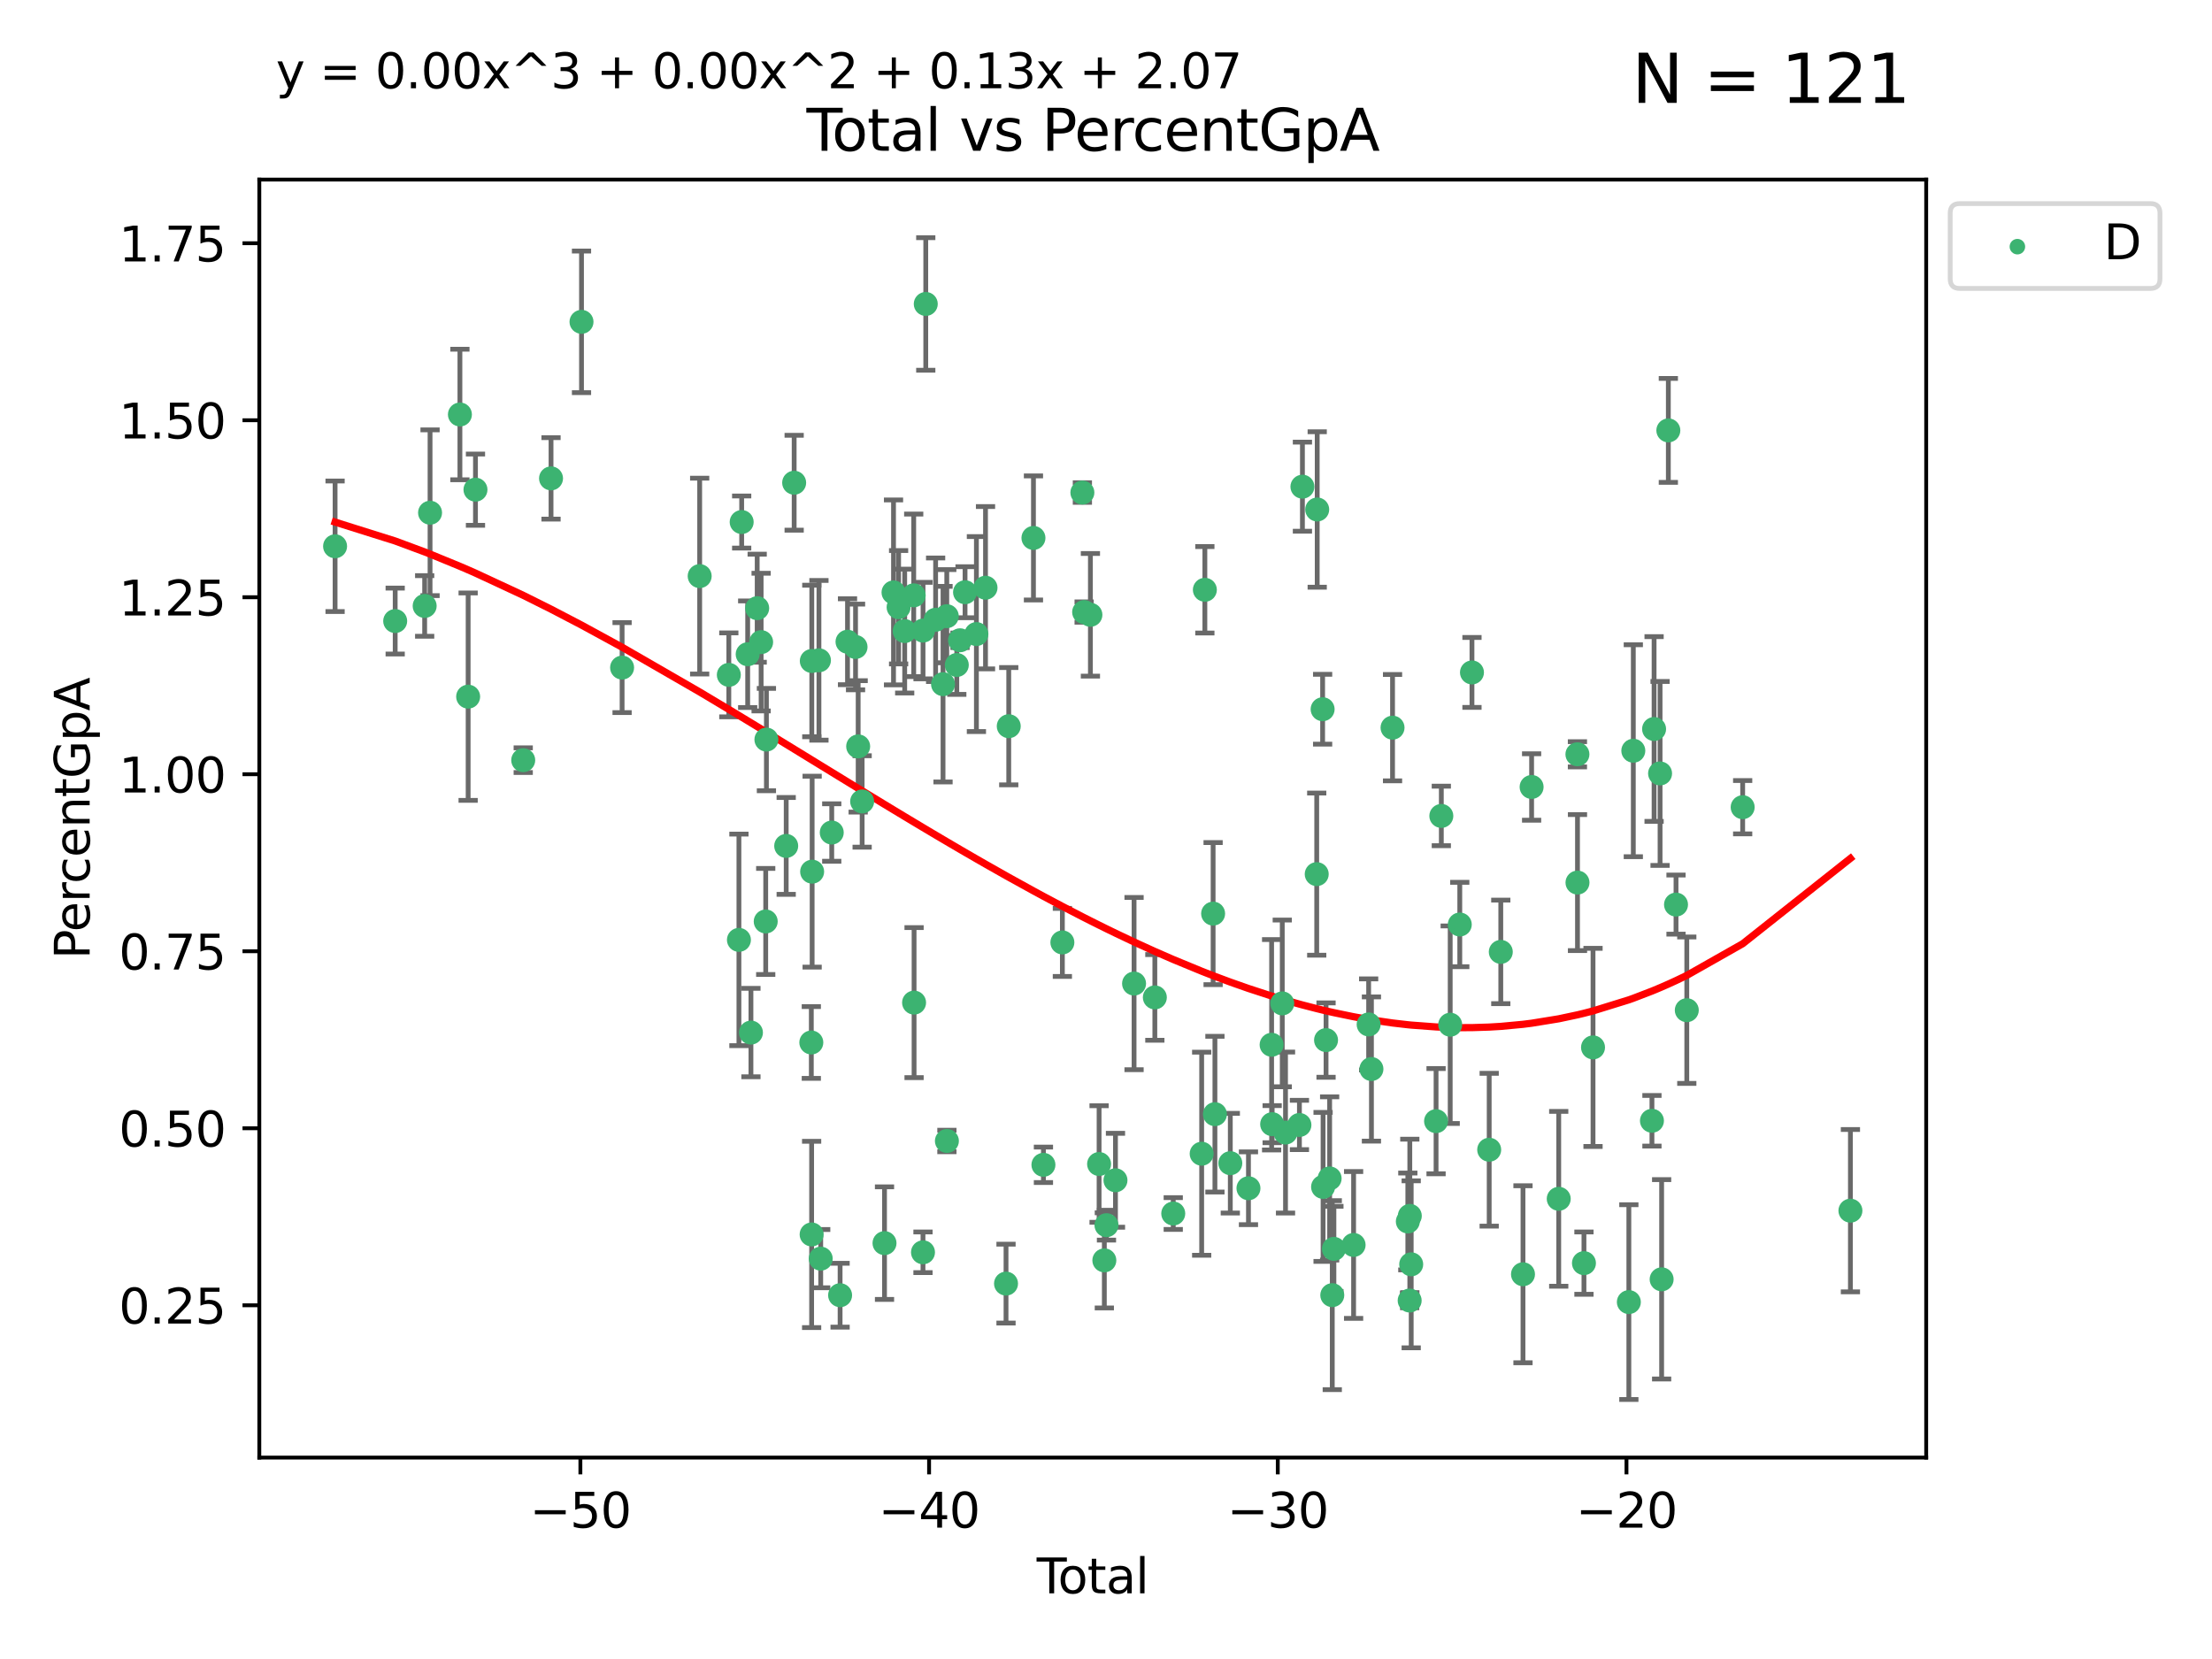 <?xml version="1.0" encoding="utf-8" standalone="no"?>
<!DOCTYPE svg PUBLIC "-//W3C//DTD SVG 1.1//EN"
  "http://www.w3.org/Graphics/SVG/1.1/DTD/svg11.dtd">
<svg xmlns:xlink="http://www.w3.org/1999/xlink" width="460.8pt" height="345.6pt" viewBox="0 0 460.8 345.6" xmlns="http://www.w3.org/2000/svg" version="1.1">
 <defs>
  <style type="text/css">*{stroke-linejoin: round; stroke-linecap: butt}</style>
 </defs>
 <g id="figure_1">
  <g id="patch_1">
   <path d="M 0 345.6 
L 460.8 345.6 
L 460.8 0 
L 0 0 
z
" style="fill: #ffffff"/>
  </g>
  <g id="axes_1">
   <g id="patch_2">
    <path d="M 54.02 303.64 
L 401.26 303.64 
L 401.26 37.411 
L 54.02 37.411 
z
" style="fill: #ffffff"/>
   </g>
   <g id="PathCollection_1">
    <defs>
     <path id="m52b56f6c97" d="M 0 1.118 
C 0.297 1.118 0.581 1 0.791 0.791 
C 1 0.581 1.118 0.297 1.118 0 
C 1.118 -0.297 1 -0.581 0.791 -0.791 
C 0.581 -1 0.297 -1.118 0 -1.118 
C -0.297 -1.118 -0.581 -1 -0.791 -0.791 
C -1 -0.581 -1.118 -0.297 -1.118 0 
C -1.118 0.297 -1 0.581 -0.791 0.791 
C -0.581 1 -0.297 1.118 0 1.118 
z
" style="stroke: #3cb371"/>
    </defs>
    <g clip-path="url(#p23a60185fb)">
     <use xlink:href="#m52b56f6c97" x="69.804" y="113.799" style="fill: #3cb371; stroke: #3cb371"/>
     <use xlink:href="#m52b56f6c97" x="82.325" y="129.376" style="fill: #3cb371; stroke: #3cb371"/>
     <use xlink:href="#m52b56f6c97" x="88.465" y="126.229" style="fill: #3cb371; stroke: #3cb371"/>
     <use xlink:href="#m52b56f6c97" x="89.589" y="106.81" style="fill: #3cb371; stroke: #3cb371"/>
     <use xlink:href="#m52b56f6c97" x="95.809" y="86.346" style="fill: #3cb371; stroke: #3cb371"/>
     <use xlink:href="#m52b56f6c97" x="97.523" y="145.125" style="fill: #3cb371; stroke: #3cb371"/>
     <use xlink:href="#m52b56f6c97" x="99.05" y="102.005" style="fill: #3cb371; stroke: #3cb371"/>
     <use xlink:href="#m52b56f6c97" x="108.997" y="158.36" style="fill: #3cb371; stroke: #3cb371"/>
     <use xlink:href="#m52b56f6c97" x="114.79" y="99.655" style="fill: #3cb371; stroke: #3cb371"/>
     <use xlink:href="#m52b56f6c97" x="121.138" y="67.044" style="fill: #3cb371; stroke: #3cb371"/>
     <use xlink:href="#m52b56f6c97" x="129.594" y="139.072" style="fill: #3cb371; stroke: #3cb371"/>
     <use xlink:href="#m52b56f6c97" x="145.755" y="120.013" style="fill: #3cb371; stroke: #3cb371"/>
     <use xlink:href="#m52b56f6c97" x="151.828" y="140.589" style="fill: #3cb371; stroke: #3cb371"/>
     <use xlink:href="#m52b56f6c97" x="153.932" y="195.793" style="fill: #3cb371; stroke: #3cb371"/>
     <use xlink:href="#m52b56f6c97" x="154.504" y="108.748" style="fill: #3cb371; stroke: #3cb371"/>
     <use xlink:href="#m52b56f6c97" x="155.756" y="136.289" style="fill: #3cb371; stroke: #3cb371"/>
     <use xlink:href="#m52b56f6c97" x="156.435" y="215.105" style="fill: #3cb371; stroke: #3cb371"/>
     <use xlink:href="#m52b56f6c97" x="157.736" y="126.696" style="fill: #3cb371; stroke: #3cb371"/>
     <use xlink:href="#m52b56f6c97" x="158.557" y="133.763" style="fill: #3cb371; stroke: #3cb371"/>
     <use xlink:href="#m52b56f6c97" x="159.513" y="191.959" style="fill: #3cb371; stroke: #3cb371"/>
     <use xlink:href="#m52b56f6c97" x="159.658" y="154.065" style="fill: #3cb371; stroke: #3cb371"/>
     <use xlink:href="#m52b56f6c97" x="163.78" y="176.222" style="fill: #3cb371; stroke: #3cb371"/>
     <use xlink:href="#m52b56f6c97" x="165.438" y="100.562" style="fill: #3cb371; stroke: #3cb371"/>
     <use xlink:href="#m52b56f6c97" x="169.012" y="217.169" style="fill: #3cb371; stroke: #3cb371"/>
     <use xlink:href="#m52b56f6c97" x="169.077" y="257.158" style="fill: #3cb371; stroke: #3cb371"/>
     <use xlink:href="#m52b56f6c97" x="169.112" y="137.693" style="fill: #3cb371; stroke: #3cb371"/>
     <use xlink:href="#m52b56f6c97" x="169.183" y="181.584" style="fill: #3cb371; stroke: #3cb371"/>
     <use xlink:href="#m52b56f6c97" x="170.601" y="137.555" style="fill: #3cb371; stroke: #3cb371"/>
     <use xlink:href="#m52b56f6c97" x="170.97" y="262.2" style="fill: #3cb371; stroke: #3cb371"/>
     <use xlink:href="#m52b56f6c97" x="173.268" y="173.432" style="fill: #3cb371; stroke: #3cb371"/>
     <use xlink:href="#m52b56f6c97" x="175.008" y="269.818" style="fill: #3cb371; stroke: #3cb371"/>
     <use xlink:href="#m52b56f6c97" x="176.553" y="133.686" style="fill: #3cb371; stroke: #3cb371"/>
     <use xlink:href="#m52b56f6c97" x="178.225" y="134.775" style="fill: #3cb371; stroke: #3cb371"/>
     <use xlink:href="#m52b56f6c97" x="178.772" y="155.486" style="fill: #3cb371; stroke: #3cb371"/>
     <use xlink:href="#m52b56f6c97" x="179.6" y="166.957" style="fill: #3cb371; stroke: #3cb371"/>
     <use xlink:href="#m52b56f6c97" x="184.26" y="258.966" style="fill: #3cb371; stroke: #3cb371"/>
     <use xlink:href="#m52b56f6c97" x="186.137" y="123.412" style="fill: #3cb371; stroke: #3cb371"/>
     <use xlink:href="#m52b56f6c97" x="187.196" y="126.498" style="fill: #3cb371; stroke: #3cb371"/>
     <use xlink:href="#m52b56f6c97" x="188.464" y="131.464" style="fill: #3cb371; stroke: #3cb371"/>
     <use xlink:href="#m52b56f6c97" x="190.342" y="124.021" style="fill: #3cb371; stroke: #3cb371"/>
     <use xlink:href="#m52b56f6c97" x="190.419" y="208.863" style="fill: #3cb371; stroke: #3cb371"/>
     <use xlink:href="#m52b56f6c97" x="192.276" y="260.878" style="fill: #3cb371; stroke: #3cb371"/>
     <use xlink:href="#m52b56f6c97" x="192.285" y="131.361" style="fill: #3cb371; stroke: #3cb371"/>
     <use xlink:href="#m52b56f6c97" x="192.854" y="63.32" style="fill: #3cb371; stroke: #3cb371"/>
     <use xlink:href="#m52b56f6c97" x="194.907" y="129.109" style="fill: #3cb371; stroke: #3cb371"/>
     <use xlink:href="#m52b56f6c97" x="196.45" y="142.522" style="fill: #3cb371; stroke: #3cb371"/>
     <use xlink:href="#m52b56f6c97" x="197.232" y="128.363" style="fill: #3cb371; stroke: #3cb371"/>
     <use xlink:href="#m52b56f6c97" x="197.257" y="237.686" style="fill: #3cb371; stroke: #3cb371"/>
     <use xlink:href="#m52b56f6c97" x="199.317" y="138.529" style="fill: #3cb371; stroke: #3cb371"/>
     <use xlink:href="#m52b56f6c97" x="199.989" y="133.383" style="fill: #3cb371; stroke: #3cb371"/>
     <use xlink:href="#m52b56f6c97" x="201.037" y="123.372" style="fill: #3cb371; stroke: #3cb371"/>
     <use xlink:href="#m52b56f6c97" x="203.404" y="132.088" style="fill: #3cb371; stroke: #3cb371"/>
     <use xlink:href="#m52b56f6c97" x="205.301" y="122.432" style="fill: #3cb371; stroke: #3cb371"/>
     <use xlink:href="#m52b56f6c97" x="209.573" y="267.399" style="fill: #3cb371; stroke: #3cb371"/>
     <use xlink:href="#m52b56f6c97" x="210.141" y="151.281" style="fill: #3cb371; stroke: #3cb371"/>
     <use xlink:href="#m52b56f6c97" x="215.287" y="112.062" style="fill: #3cb371; stroke: #3cb371"/>
     <use xlink:href="#m52b56f6c97" x="217.366" y="242.654" style="fill: #3cb371; stroke: #3cb371"/>
     <use xlink:href="#m52b56f6c97" x="221.312" y="196.324" style="fill: #3cb371; stroke: #3cb371"/>
     <use xlink:href="#m52b56f6c97" x="225.479" y="102.609" style="fill: #3cb371; stroke: #3cb371"/>
     <use xlink:href="#m52b56f6c97" x="225.845" y="127.505" style="fill: #3cb371; stroke: #3cb371"/>
     <use xlink:href="#m52b56f6c97" x="227.152" y="128.075" style="fill: #3cb371; stroke: #3cb371"/>
     <use xlink:href="#m52b56f6c97" x="228.96" y="242.485" style="fill: #3cb371; stroke: #3cb371"/>
     <use xlink:href="#m52b56f6c97" x="230.054" y="262.558" style="fill: #3cb371; stroke: #3cb371"/>
     <use xlink:href="#m52b56f6c97" x="230.499" y="255.232" style="fill: #3cb371; stroke: #3cb371"/>
     <use xlink:href="#m52b56f6c97" x="232.375" y="245.871" style="fill: #3cb371; stroke: #3cb371"/>
     <use xlink:href="#m52b56f6c97" x="236.246" y="204.895" style="fill: #3cb371; stroke: #3cb371"/>
     <use xlink:href="#m52b56f6c97" x="240.575" y="207.779" style="fill: #3cb371; stroke: #3cb371"/>
     <use xlink:href="#m52b56f6c97" x="244.409" y="252.8" style="fill: #3cb371; stroke: #3cb371"/>
     <use xlink:href="#m52b56f6c97" x="250.33" y="240.34" style="fill: #3cb371; stroke: #3cb371"/>
     <use xlink:href="#m52b56f6c97" x="250.995" y="122.865" style="fill: #3cb371; stroke: #3cb371"/>
     <use xlink:href="#m52b56f6c97" x="252.714" y="190.321" style="fill: #3cb371; stroke: #3cb371"/>
     <use xlink:href="#m52b56f6c97" x="253.091" y="232.102" style="fill: #3cb371; stroke: #3cb371"/>
     <use xlink:href="#m52b56f6c97" x="256.296" y="242.314" style="fill: #3cb371; stroke: #3cb371"/>
     <use xlink:href="#m52b56f6c97" x="260.078" y="247.535" style="fill: #3cb371; stroke: #3cb371"/>
     <use xlink:href="#m52b56f6c97" x="264.901" y="217.645" style="fill: #3cb371; stroke: #3cb371"/>
     <use xlink:href="#m52b56f6c97" x="265.013" y="234.187" style="fill: #3cb371; stroke: #3cb371"/>
     <use xlink:href="#m52b56f6c97" x="267.119" y="209.025" style="fill: #3cb371; stroke: #3cb371"/>
     <use xlink:href="#m52b56f6c97" x="267.797" y="235.93" style="fill: #3cb371; stroke: #3cb371"/>
     <use xlink:href="#m52b56f6c97" x="270.694" y="234.351" style="fill: #3cb371; stroke: #3cb371"/>
     <use xlink:href="#m52b56f6c97" x="271.319" y="101.384" style="fill: #3cb371; stroke: #3cb371"/>
     <use xlink:href="#m52b56f6c97" x="274.297" y="182.096" style="fill: #3cb371; stroke: #3cb371"/>
     <use xlink:href="#m52b56f6c97" x="274.399" y="106.135" style="fill: #3cb371; stroke: #3cb371"/>
     <use xlink:href="#m52b56f6c97" x="275.527" y="147.744" style="fill: #3cb371; stroke: #3cb371"/>
     <use xlink:href="#m52b56f6c97" x="275.621" y="247.253" style="fill: #3cb371; stroke: #3cb371"/>
     <use xlink:href="#m52b56f6c97" x="276.239" y="216.67" style="fill: #3cb371; stroke: #3cb371"/>
     <use xlink:href="#m52b56f6c97" x="276.988" y="245.489" style="fill: #3cb371; stroke: #3cb371"/>
     <use xlink:href="#m52b56f6c97" x="277.537" y="269.804" style="fill: #3cb371; stroke: #3cb371"/>
     <use xlink:href="#m52b56f6c97" x="277.877" y="260.163" style="fill: #3cb371; stroke: #3cb371"/>
     <use xlink:href="#m52b56f6c97" x="281.98" y="259.346" style="fill: #3cb371; stroke: #3cb371"/>
     <use xlink:href="#m52b56f6c97" x="285.114" y="213.409" style="fill: #3cb371; stroke: #3cb371"/>
     <use xlink:href="#m52b56f6c97" x="285.695" y="222.697" style="fill: #3cb371; stroke: #3cb371"/>
     <use xlink:href="#m52b56f6c97" x="290.092" y="151.584" style="fill: #3cb371; stroke: #3cb371"/>
     <use xlink:href="#m52b56f6c97" x="293.276" y="254.457" style="fill: #3cb371; stroke: #3cb371"/>
     <use xlink:href="#m52b56f6c97" x="293.659" y="270.925" style="fill: #3cb371; stroke: #3cb371"/>
     <use xlink:href="#m52b56f6c97" x="293.688" y="253.291" style="fill: #3cb371; stroke: #3cb371"/>
     <use xlink:href="#m52b56f6c97" x="293.979" y="263.382" style="fill: #3cb371; stroke: #3cb371"/>
     <use xlink:href="#m52b56f6c97" x="299.159" y="233.558" style="fill: #3cb371; stroke: #3cb371"/>
     <use xlink:href="#m52b56f6c97" x="300.254" y="169.973" style="fill: #3cb371; stroke: #3cb371"/>
     <use xlink:href="#m52b56f6c97" x="302.104" y="213.465" style="fill: #3cb371; stroke: #3cb371"/>
     <use xlink:href="#m52b56f6c97" x="304.099" y="192.591" style="fill: #3cb371; stroke: #3cb371"/>
     <use xlink:href="#m52b56f6c97" x="306.638" y="140.081" style="fill: #3cb371; stroke: #3cb371"/>
     <use xlink:href="#m52b56f6c97" x="310.226" y="239.51" style="fill: #3cb371; stroke: #3cb371"/>
     <use xlink:href="#m52b56f6c97" x="312.642" y="198.297" style="fill: #3cb371; stroke: #3cb371"/>
     <use xlink:href="#m52b56f6c97" x="317.267" y="265.451" style="fill: #3cb371; stroke: #3cb371"/>
     <use xlink:href="#m52b56f6c97" x="319.062" y="163.94" style="fill: #3cb371; stroke: #3cb371"/>
     <use xlink:href="#m52b56f6c97" x="324.712" y="249.733" style="fill: #3cb371; stroke: #3cb371"/>
     <use xlink:href="#m52b56f6c97" x="328.607" y="157.131" style="fill: #3cb371; stroke: #3cb371"/>
     <use xlink:href="#m52b56f6c97" x="328.62" y="183.858" style="fill: #3cb371; stroke: #3cb371"/>
     <use xlink:href="#m52b56f6c97" x="329.966" y="263.135" style="fill: #3cb371; stroke: #3cb371"/>
     <use xlink:href="#m52b56f6c97" x="331.856" y="218.192" style="fill: #3cb371; stroke: #3cb371"/>
     <use xlink:href="#m52b56f6c97" x="339.32" y="271.249" style="fill: #3cb371; stroke: #3cb371"/>
     <use xlink:href="#m52b56f6c97" x="340.249" y="156.389" style="fill: #3cb371; stroke: #3cb371"/>
     <use xlink:href="#m52b56f6c97" x="344.13" y="233.479" style="fill: #3cb371; stroke: #3cb371"/>
     <use xlink:href="#m52b56f6c97" x="344.576" y="151.867" style="fill: #3cb371; stroke: #3cb371"/>
     <use xlink:href="#m52b56f6c97" x="345.823" y="161.122" style="fill: #3cb371; stroke: #3cb371"/>
     <use xlink:href="#m52b56f6c97" x="346.149" y="266.503" style="fill: #3cb371; stroke: #3cb371"/>
     <use xlink:href="#m52b56f6c97" x="347.546" y="89.66" style="fill: #3cb371; stroke: #3cb371"/>
     <use xlink:href="#m52b56f6c97" x="349.145" y="188.442" style="fill: #3cb371; stroke: #3cb371"/>
     <use xlink:href="#m52b56f6c97" x="351.389" y="210.442" style="fill: #3cb371; stroke: #3cb371"/>
     <use xlink:href="#m52b56f6c97" x="363.029" y="168.153" style="fill: #3cb371; stroke: #3cb371"/>
     <use xlink:href="#m52b56f6c97" x="385.476" y="252.205" style="fill: #3cb371; stroke: #3cb371"/>
    </g>
   </g>
   <g id="matplotlib.axis_1">
    <g id="xtick_1">
     <g id="line2d_1">
      <defs>
       <path id="me061202203" d="M 0 0 
L 0 3.5 
" style="stroke: #000000; stroke-width: 0.8"/>
      </defs>
      <g>
       <use xlink:href="#me061202203" x="120.904" y="303.64" style="stroke: #000000; stroke-width: 0.8"/>
      </g>
     </g>
     <g id="text_1">
      <!-- −50 -->
      <g transform="translate(110.351 318.238)scale(0.1 -0.1)">
       <defs>
        <path id="DejaVuSans-2212" d="M 678 2272 
L 4684 2272 
L 4684 1741 
L 678 1741 
L 678 2272 
z
" transform="scale(0.016)"/>
        <path id="DejaVuSans-35" d="M 691 4666 
L 3169 4666 
L 3169 4134 
L 1269 4134 
L 1269 2991 
Q 1406 3038 1543 3061 
Q 1681 3084 1819 3084 
Q 2600 3084 3056 2656 
Q 3513 2228 3513 1497 
Q 3513 744 3044 326 
Q 2575 -91 1722 -91 
Q 1428 -91 1123 -41 
Q 819 9 494 109 
L 494 744 
Q 775 591 1075 516 
Q 1375 441 1709 441 
Q 2250 441 2565 725 
Q 2881 1009 2881 1497 
Q 2881 1984 2565 2268 
Q 2250 2553 1709 2553 
Q 1456 2553 1204 2497 
Q 953 2441 691 2322 
L 691 4666 
z
" transform="scale(0.016)"/>
        <path id="DejaVuSans-30" d="M 2034 4250 
Q 1547 4250 1301 3770 
Q 1056 3291 1056 2328 
Q 1056 1369 1301 889 
Q 1547 409 2034 409 
Q 2525 409 2770 889 
Q 3016 1369 3016 2328 
Q 3016 3291 2770 3770 
Q 2525 4250 2034 4250 
z
M 2034 4750 
Q 2819 4750 3233 4129 
Q 3647 3509 3647 2328 
Q 3647 1150 3233 529 
Q 2819 -91 2034 -91 
Q 1250 -91 836 529 
Q 422 1150 422 2328 
Q 422 3509 836 4129 
Q 1250 4750 2034 4750 
z
" transform="scale(0.016)"/>
       </defs>
       <use xlink:href="#DejaVuSans-2212"/>
       <use xlink:href="#DejaVuSans-35" x="83.789"/>
       <use xlink:href="#DejaVuSans-30" x="147.412"/>
      </g>
     </g>
    </g>
    <g id="xtick_2">
     <g id="line2d_2">
      <g>
       <use xlink:href="#me061202203" x="193.544" y="303.64" style="stroke: #000000; stroke-width: 0.8"/>
      </g>
     </g>
     <g id="text_2">
      <!-- −40 -->
      <g transform="translate(182.991 318.238)scale(0.1 -0.1)">
       <defs>
        <path id="DejaVuSans-34" d="M 2419 4116 
L 825 1625 
L 2419 1625 
L 2419 4116 
z
M 2253 4666 
L 3047 4666 
L 3047 1625 
L 3713 1625 
L 3713 1100 
L 3047 1100 
L 3047 0 
L 2419 0 
L 2419 1100 
L 313 1100 
L 313 1709 
L 2253 4666 
z
" transform="scale(0.016)"/>
       </defs>
       <use xlink:href="#DejaVuSans-2212"/>
       <use xlink:href="#DejaVuSans-34" x="83.789"/>
       <use xlink:href="#DejaVuSans-30" x="147.412"/>
      </g>
     </g>
    </g>
    <g id="xtick_3">
     <g id="line2d_3">
      <g>
       <use xlink:href="#me061202203" x="266.184" y="303.64" style="stroke: #000000; stroke-width: 0.8"/>
      </g>
     </g>
     <g id="text_3">
      <!-- −30 -->
      <g transform="translate(255.632 318.238)scale(0.1 -0.1)">
       <defs>
        <path id="DejaVuSans-33" d="M 2597 2516 
Q 3050 2419 3304 2112 
Q 3559 1806 3559 1356 
Q 3559 666 3084 287 
Q 2609 -91 1734 -91 
Q 1441 -91 1130 -33 
Q 819 25 488 141 
L 488 750 
Q 750 597 1062 519 
Q 1375 441 1716 441 
Q 2309 441 2620 675 
Q 2931 909 2931 1356 
Q 2931 1769 2642 2001 
Q 2353 2234 1838 2234 
L 1294 2234 
L 1294 2753 
L 1863 2753 
Q 2328 2753 2575 2939 
Q 2822 3125 2822 3475 
Q 2822 3834 2567 4026 
Q 2313 4219 1838 4219 
Q 1578 4219 1281 4162 
Q 984 4106 628 3988 
L 628 4550 
Q 988 4650 1302 4700 
Q 1616 4750 1894 4750 
Q 2613 4750 3031 4423 
Q 3450 4097 3450 3541 
Q 3450 3153 3228 2886 
Q 3006 2619 2597 2516 
z
" transform="scale(0.016)"/>
       </defs>
       <use xlink:href="#DejaVuSans-2212"/>
       <use xlink:href="#DejaVuSans-33" x="83.789"/>
       <use xlink:href="#DejaVuSans-30" x="147.412"/>
      </g>
     </g>
    </g>
    <g id="xtick_4">
     <g id="line2d_4">
      <g>
       <use xlink:href="#me061202203" x="338.824" y="303.64" style="stroke: #000000; stroke-width: 0.8"/>
      </g>
     </g>
     <g id="text_4">
      <!-- −20 -->
      <g transform="translate(328.272 318.238)scale(0.1 -0.1)">
       <defs>
        <path id="DejaVuSans-32" d="M 1228 531 
L 3431 531 
L 3431 0 
L 469 0 
L 469 531 
Q 828 903 1448 1529 
Q 2069 2156 2228 2338 
Q 2531 2678 2651 2914 
Q 2772 3150 2772 3378 
Q 2772 3750 2511 3984 
Q 2250 4219 1831 4219 
Q 1534 4219 1204 4116 
Q 875 4013 500 3803 
L 500 4441 
Q 881 4594 1212 4672 
Q 1544 4750 1819 4750 
Q 2544 4750 2975 4387 
Q 3406 4025 3406 3419 
Q 3406 3131 3298 2873 
Q 3191 2616 2906 2266 
Q 2828 2175 2409 1742 
Q 1991 1309 1228 531 
z
" transform="scale(0.016)"/>
       </defs>
       <use xlink:href="#DejaVuSans-2212"/>
       <use xlink:href="#DejaVuSans-32" x="83.789"/>
       <use xlink:href="#DejaVuSans-30" x="147.412"/>
      </g>
     </g>
    </g>
    <g id="text_5">
     <!-- Total -->
     <g transform="translate(215.963 331.917)scale(0.1 -0.1)">
      <defs>
       <path id="DejaVuSans-54" d="M -19 4666 
L 3928 4666 
L 3928 4134 
L 2272 4134 
L 2272 0 
L 1638 0 
L 1638 4134 
L -19 4134 
L -19 4666 
z
" transform="scale(0.016)"/>
       <path id="DejaVuSans-6f" d="M 1959 3097 
Q 1497 3097 1228 2736 
Q 959 2375 959 1747 
Q 959 1119 1226 758 
Q 1494 397 1959 397 
Q 2419 397 2687 759 
Q 2956 1122 2956 1747 
Q 2956 2369 2687 2733 
Q 2419 3097 1959 3097 
z
M 1959 3584 
Q 2709 3584 3137 3096 
Q 3566 2609 3566 1747 
Q 3566 888 3137 398 
Q 2709 -91 1959 -91 
Q 1206 -91 779 398 
Q 353 888 353 1747 
Q 353 2609 779 3096 
Q 1206 3584 1959 3584 
z
" transform="scale(0.016)"/>
       <path id="DejaVuSans-74" d="M 1172 4494 
L 1172 3500 
L 2356 3500 
L 2356 3053 
L 1172 3053 
L 1172 1153 
Q 1172 725 1289 603 
Q 1406 481 1766 481 
L 2356 481 
L 2356 0 
L 1766 0 
Q 1100 0 847 248 
Q 594 497 594 1153 
L 594 3053 
L 172 3053 
L 172 3500 
L 594 3500 
L 594 4494 
L 1172 4494 
z
" transform="scale(0.016)"/>
       <path id="DejaVuSans-61" d="M 2194 1759 
Q 1497 1759 1228 1600 
Q 959 1441 959 1056 
Q 959 750 1161 570 
Q 1363 391 1709 391 
Q 2188 391 2477 730 
Q 2766 1069 2766 1631 
L 2766 1759 
L 2194 1759 
z
M 3341 1997 
L 3341 0 
L 2766 0 
L 2766 531 
Q 2569 213 2275 61 
Q 1981 -91 1556 -91 
Q 1019 -91 701 211 
Q 384 513 384 1019 
Q 384 1609 779 1909 
Q 1175 2209 1959 2209 
L 2766 2209 
L 2766 2266 
Q 2766 2663 2505 2880 
Q 2244 3097 1772 3097 
Q 1472 3097 1187 3025 
Q 903 2953 641 2809 
L 641 3341 
Q 956 3463 1253 3523 
Q 1550 3584 1831 3584 
Q 2591 3584 2966 3190 
Q 3341 2797 3341 1997 
z
" transform="scale(0.016)"/>
       <path id="DejaVuSans-6c" d="M 603 4863 
L 1178 4863 
L 1178 0 
L 603 0 
L 603 4863 
z
" transform="scale(0.016)"/>
      </defs>
      <use xlink:href="#DejaVuSans-54"/>
      <use xlink:href="#DejaVuSans-6f" x="44.084"/>
      <use xlink:href="#DejaVuSans-74" x="105.266"/>
      <use xlink:href="#DejaVuSans-61" x="144.475"/>
      <use xlink:href="#DejaVuSans-6c" x="205.754"/>
     </g>
    </g>
   </g>
   <g id="matplotlib.axis_2">
    <g id="ytick_1">
     <g id="line2d_5">
      <defs>
       <path id="m0a13a8e735" d="M 0 0 
L -3.5 0 
" style="stroke: #000000; stroke-width: 0.8"/>
      </defs>
      <g>
       <use xlink:href="#m0a13a8e735" x="54.02" y="271.916" style="stroke: #000000; stroke-width: 0.8"/>
      </g>
     </g>
     <g id="text_6">
      <!-- 0.25 -->
      <g transform="translate(24.754 275.715)scale(0.1 -0.1)">
       <defs>
        <path id="DejaVuSans-2e" d="M 684 794 
L 1344 794 
L 1344 0 
L 684 0 
L 684 794 
z
" transform="scale(0.016)"/>
       </defs>
       <use xlink:href="#DejaVuSans-30"/>
       <use xlink:href="#DejaVuSans-2e" x="63.623"/>
       <use xlink:href="#DejaVuSans-32" x="95.41"/>
       <use xlink:href="#DejaVuSans-35" x="159.033"/>
      </g>
     </g>
    </g>
    <g id="ytick_2">
     <g id="line2d_6">
      <g>
       <use xlink:href="#m0a13a8e735" x="54.02" y="235.041" style="stroke: #000000; stroke-width: 0.8"/>
      </g>
     </g>
     <g id="text_7">
      <!-- 0.50 -->
      <g transform="translate(24.754 238.84)scale(0.1 -0.1)">
       <use xlink:href="#DejaVuSans-30"/>
       <use xlink:href="#DejaVuSans-2e" x="63.623"/>
       <use xlink:href="#DejaVuSans-35" x="95.41"/>
       <use xlink:href="#DejaVuSans-30" x="159.033"/>
      </g>
     </g>
    </g>
    <g id="ytick_3">
     <g id="line2d_7">
      <g>
       <use xlink:href="#m0a13a8e735" x="54.02" y="198.166" style="stroke: #000000; stroke-width: 0.8"/>
      </g>
     </g>
     <g id="text_8">
      <!-- 0.75 -->
      <g transform="translate(24.754 201.965)scale(0.1 -0.1)">
       <defs>
        <path id="DejaVuSans-37" d="M 525 4666 
L 3525 4666 
L 3525 4397 
L 1831 0 
L 1172 0 
L 2766 4134 
L 525 4134 
L 525 4666 
z
" transform="scale(0.016)"/>
       </defs>
       <use xlink:href="#DejaVuSans-30"/>
       <use xlink:href="#DejaVuSans-2e" x="63.623"/>
       <use xlink:href="#DejaVuSans-37" x="95.41"/>
       <use xlink:href="#DejaVuSans-35" x="159.033"/>
      </g>
     </g>
    </g>
    <g id="ytick_4">
     <g id="line2d_8">
      <g>
       <use xlink:href="#m0a13a8e735" x="54.02" y="161.291" style="stroke: #000000; stroke-width: 0.8"/>
      </g>
     </g>
     <g id="text_9">
      <!-- 1.00 -->
      <g transform="translate(24.754 165.09)scale(0.1 -0.1)">
       <defs>
        <path id="DejaVuSans-31" d="M 794 531 
L 1825 531 
L 1825 4091 
L 703 3866 
L 703 4441 
L 1819 4666 
L 2450 4666 
L 2450 531 
L 3481 531 
L 3481 0 
L 794 0 
L 794 531 
z
" transform="scale(0.016)"/>
       </defs>
       <use xlink:href="#DejaVuSans-31"/>
       <use xlink:href="#DejaVuSans-2e" x="63.623"/>
       <use xlink:href="#DejaVuSans-30" x="95.41"/>
       <use xlink:href="#DejaVuSans-30" x="159.033"/>
      </g>
     </g>
    </g>
    <g id="ytick_5">
     <g id="line2d_9">
      <g>
       <use xlink:href="#m0a13a8e735" x="54.02" y="124.416" style="stroke: #000000; stroke-width: 0.8"/>
      </g>
     </g>
     <g id="text_10">
      <!-- 1.25 -->
      <g transform="translate(24.754 128.215)scale(0.1 -0.1)">
       <use xlink:href="#DejaVuSans-31"/>
       <use xlink:href="#DejaVuSans-2e" x="63.623"/>
       <use xlink:href="#DejaVuSans-32" x="95.41"/>
       <use xlink:href="#DejaVuSans-35" x="159.033"/>
      </g>
     </g>
    </g>
    <g id="ytick_6">
     <g id="line2d_10">
      <g>
       <use xlink:href="#m0a13a8e735" x="54.02" y="87.541" style="stroke: #000000; stroke-width: 0.8"/>
      </g>
     </g>
     <g id="text_11">
      <!-- 1.50 -->
      <g transform="translate(24.754 91.34)scale(0.1 -0.1)">
       <use xlink:href="#DejaVuSans-31"/>
       <use xlink:href="#DejaVuSans-2e" x="63.623"/>
       <use xlink:href="#DejaVuSans-35" x="95.41"/>
       <use xlink:href="#DejaVuSans-30" x="159.033"/>
      </g>
     </g>
    </g>
    <g id="ytick_7">
     <g id="line2d_11">
      <g>
       <use xlink:href="#m0a13a8e735" x="54.02" y="50.665" style="stroke: #000000; stroke-width: 0.8"/>
      </g>
     </g>
     <g id="text_12">
      <!-- 1.75 -->
      <g transform="translate(24.754 54.465)scale(0.1 -0.1)">
       <use xlink:href="#DejaVuSans-31"/>
       <use xlink:href="#DejaVuSans-2e" x="63.623"/>
       <use xlink:href="#DejaVuSans-37" x="95.41"/>
       <use xlink:href="#DejaVuSans-35" x="159.033"/>
      </g>
     </g>
    </g>
    <g id="text_13">
     <!-- PercentGpA -->
     <g transform="translate(18.675 199.802)rotate(-90)scale(0.1 -0.1)">
      <defs>
       <path id="DejaVuSans-50" d="M 1259 4147 
L 1259 2394 
L 2053 2394 
Q 2494 2394 2734 2622 
Q 2975 2850 2975 3272 
Q 2975 3691 2734 3919 
Q 2494 4147 2053 4147 
L 1259 4147 
z
M 628 4666 
L 2053 4666 
Q 2838 4666 3239 4311 
Q 3641 3956 3641 3272 
Q 3641 2581 3239 2228 
Q 2838 1875 2053 1875 
L 1259 1875 
L 1259 0 
L 628 0 
L 628 4666 
z
" transform="scale(0.016)"/>
       <path id="DejaVuSans-65" d="M 3597 1894 
L 3597 1613 
L 953 1613 
Q 991 1019 1311 708 
Q 1631 397 2203 397 
Q 2534 397 2845 478 
Q 3156 559 3463 722 
L 3463 178 
Q 3153 47 2828 -22 
Q 2503 -91 2169 -91 
Q 1331 -91 842 396 
Q 353 884 353 1716 
Q 353 2575 817 3079 
Q 1281 3584 2069 3584 
Q 2775 3584 3186 3129 
Q 3597 2675 3597 1894 
z
M 3022 2063 
Q 3016 2534 2758 2815 
Q 2500 3097 2075 3097 
Q 1594 3097 1305 2825 
Q 1016 2553 972 2059 
L 3022 2063 
z
" transform="scale(0.016)"/>
       <path id="DejaVuSans-72" d="M 2631 2963 
Q 2534 3019 2420 3045 
Q 2306 3072 2169 3072 
Q 1681 3072 1420 2755 
Q 1159 2438 1159 1844 
L 1159 0 
L 581 0 
L 581 3500 
L 1159 3500 
L 1159 2956 
Q 1341 3275 1631 3429 
Q 1922 3584 2338 3584 
Q 2397 3584 2469 3576 
Q 2541 3569 2628 3553 
L 2631 2963 
z
" transform="scale(0.016)"/>
       <path id="DejaVuSans-63" d="M 3122 3366 
L 3122 2828 
Q 2878 2963 2633 3030 
Q 2388 3097 2138 3097 
Q 1578 3097 1268 2742 
Q 959 2388 959 1747 
Q 959 1106 1268 751 
Q 1578 397 2138 397 
Q 2388 397 2633 464 
Q 2878 531 3122 666 
L 3122 134 
Q 2881 22 2623 -34 
Q 2366 -91 2075 -91 
Q 1284 -91 818 406 
Q 353 903 353 1747 
Q 353 2603 823 3093 
Q 1294 3584 2113 3584 
Q 2378 3584 2631 3529 
Q 2884 3475 3122 3366 
z
" transform="scale(0.016)"/>
       <path id="DejaVuSans-6e" d="M 3513 2113 
L 3513 0 
L 2938 0 
L 2938 2094 
Q 2938 2591 2744 2837 
Q 2550 3084 2163 3084 
Q 1697 3084 1428 2787 
Q 1159 2491 1159 1978 
L 1159 0 
L 581 0 
L 581 3500 
L 1159 3500 
L 1159 2956 
Q 1366 3272 1645 3428 
Q 1925 3584 2291 3584 
Q 2894 3584 3203 3211 
Q 3513 2838 3513 2113 
z
" transform="scale(0.016)"/>
       <path id="DejaVuSans-47" d="M 3809 666 
L 3809 1919 
L 2778 1919 
L 2778 2438 
L 4434 2438 
L 4434 434 
Q 4069 175 3628 42 
Q 3188 -91 2688 -91 
Q 1594 -91 976 548 
Q 359 1188 359 2328 
Q 359 3472 976 4111 
Q 1594 4750 2688 4750 
Q 3144 4750 3555 4637 
Q 3966 4525 4313 4306 
L 4313 3634 
Q 3963 3931 3569 4081 
Q 3175 4231 2741 4231 
Q 1884 4231 1454 3753 
Q 1025 3275 1025 2328 
Q 1025 1384 1454 906 
Q 1884 428 2741 428 
Q 3075 428 3337 486 
Q 3600 544 3809 666 
z
" transform="scale(0.016)"/>
       <path id="DejaVuSans-70" d="M 1159 525 
L 1159 -1331 
L 581 -1331 
L 581 3500 
L 1159 3500 
L 1159 2969 
Q 1341 3281 1617 3432 
Q 1894 3584 2278 3584 
Q 2916 3584 3314 3078 
Q 3713 2572 3713 1747 
Q 3713 922 3314 415 
Q 2916 -91 2278 -91 
Q 1894 -91 1617 61 
Q 1341 213 1159 525 
z
M 3116 1747 
Q 3116 2381 2855 2742 
Q 2594 3103 2138 3103 
Q 1681 3103 1420 2742 
Q 1159 2381 1159 1747 
Q 1159 1113 1420 752 
Q 1681 391 2138 391 
Q 2594 391 2855 752 
Q 3116 1113 3116 1747 
z
" transform="scale(0.016)"/>
       <path id="DejaVuSans-41" d="M 2188 4044 
L 1331 1722 
L 3047 1722 
L 2188 4044 
z
M 1831 4666 
L 2547 4666 
L 4325 0 
L 3669 0 
L 3244 1197 
L 1141 1197 
L 716 0 
L 50 0 
L 1831 4666 
z
" transform="scale(0.016)"/>
      </defs>
      <use xlink:href="#DejaVuSans-50"/>
      <use xlink:href="#DejaVuSans-65" x="56.678"/>
      <use xlink:href="#DejaVuSans-72" x="118.201"/>
      <use xlink:href="#DejaVuSans-63" x="157.064"/>
      <use xlink:href="#DejaVuSans-65" x="212.045"/>
      <use xlink:href="#DejaVuSans-6e" x="273.568"/>
      <use xlink:href="#DejaVuSans-74" x="336.947"/>
      <use xlink:href="#DejaVuSans-47" x="376.156"/>
      <use xlink:href="#DejaVuSans-70" x="453.646"/>
      <use xlink:href="#DejaVuSans-41" x="517.123"/>
     </g>
    </g>
   </g>
   <g id="LineCollection_1">
    <path d="M 69.804 127.396 
L 69.804 100.201 
" clip-path="url(#p23a60185fb)" style="fill: none; stroke: #696969"/>
    <path d="M 82.325 136.239 
L 82.325 122.512 
" clip-path="url(#p23a60185fb)" style="fill: none; stroke: #696969"/>
    <path d="M 88.465 132.541 
L 88.465 119.918 
" clip-path="url(#p23a60185fb)" style="fill: none; stroke: #696969"/>
    <path d="M 89.589 124.075 
L 89.589 89.545 
" clip-path="url(#p23a60185fb)" style="fill: none; stroke: #696969"/>
    <path d="M 95.809 99.941 
L 95.809 72.751 
" clip-path="url(#p23a60185fb)" style="fill: none; stroke: #696969"/>
    <path d="M 97.523 166.73 
L 97.523 123.521 
" clip-path="url(#p23a60185fb)" style="fill: none; stroke: #696969"/>
    <path d="M 99.05 109.427 
L 99.05 94.584 
" clip-path="url(#p23a60185fb)" style="fill: none; stroke: #696969"/>
    <path d="M 108.997 160.934 
L 108.997 155.787 
" clip-path="url(#p23a60185fb)" style="fill: none; stroke: #696969"/>
    <path d="M 114.79 108.138 
L 114.79 91.172 
" clip-path="url(#p23a60185fb)" style="fill: none; stroke: #696969"/>
    <path d="M 121.138 81.791 
L 121.138 52.297 
" clip-path="url(#p23a60185fb)" style="fill: none; stroke: #696969"/>
    <path d="M 129.594 148.444 
L 129.594 129.7 
" clip-path="url(#p23a60185fb)" style="fill: none; stroke: #696969"/>
    <path d="M 145.755 140.412 
L 145.755 99.613 
" clip-path="url(#p23a60185fb)" style="fill: none; stroke: #696969"/>
    <path d="M 151.828 149.333 
L 151.828 131.845 
" clip-path="url(#p23a60185fb)" style="fill: none; stroke: #696969"/>
    <path d="M 153.932 217.83 
L 153.932 173.756 
" clip-path="url(#p23a60185fb)" style="fill: none; stroke: #696969"/>
    <path d="M 154.504 114.171 
L 154.504 103.324 
" clip-path="url(#p23a60185fb)" style="fill: none; stroke: #696969"/>
    <path d="M 155.756 147.391 
L 155.756 125.188 
" clip-path="url(#p23a60185fb)" style="fill: none; stroke: #696969"/>
    <path d="M 156.435 224.314 
L 156.435 205.895 
" clip-path="url(#p23a60185fb)" style="fill: none; stroke: #696969"/>
    <path d="M 157.736 137.949 
L 157.736 115.444 
" clip-path="url(#p23a60185fb)" style="fill: none; stroke: #696969"/>
    <path d="M 158.557 148.102 
L 158.557 119.424 
" clip-path="url(#p23a60185fb)" style="fill: none; stroke: #696969"/>
    <path d="M 159.513 203.007 
L 159.513 180.911 
" clip-path="url(#p23a60185fb)" style="fill: none; stroke: #696969"/>
    <path d="M 159.658 164.727 
L 159.658 143.403 
" clip-path="url(#p23a60185fb)" style="fill: none; stroke: #696969"/>
    <path d="M 163.78 186.309 
L 163.78 166.134 
" clip-path="url(#p23a60185fb)" style="fill: none; stroke: #696969"/>
    <path d="M 165.438 110.445 
L 165.438 90.678 
" clip-path="url(#p23a60185fb)" style="fill: none; stroke: #696969"/>
    <path d="M 169.012 224.646 
L 169.012 209.692 
" clip-path="url(#p23a60185fb)" style="fill: none; stroke: #696969"/>
    <path d="M 169.077 276.557 
L 169.077 237.758 
" clip-path="url(#p23a60185fb)" style="fill: none; stroke: #696969"/>
    <path d="M 169.112 153.477 
L 169.112 121.909 
" clip-path="url(#p23a60185fb)" style="fill: none; stroke: #696969"/>
    <path d="M 169.183 201.468 
L 169.183 161.699 
" clip-path="url(#p23a60185fb)" style="fill: none; stroke: #696969"/>
    <path d="M 170.601 154.189 
L 170.601 120.921 
" clip-path="url(#p23a60185fb)" style="fill: none; stroke: #696969"/>
    <path d="M 170.97 268.269 
L 170.97 256.13 
" clip-path="url(#p23a60185fb)" style="fill: none; stroke: #696969"/>
    <path d="M 173.268 179.419 
L 173.268 167.446 
" clip-path="url(#p23a60185fb)" style="fill: none; stroke: #696969"/>
    <path d="M 175.008 276.468 
L 175.008 263.168 
" clip-path="url(#p23a60185fb)" style="fill: none; stroke: #696969"/>
    <path d="M 176.553 142.636 
L 176.553 124.736 
" clip-path="url(#p23a60185fb)" style="fill: none; stroke: #696969"/>
    <path d="M 178.225 143.704 
L 178.225 125.846 
" clip-path="url(#p23a60185fb)" style="fill: none; stroke: #696969"/>
    <path d="M 178.772 169.171 
L 178.772 141.8 
" clip-path="url(#p23a60185fb)" style="fill: none; stroke: #696969"/>
    <path d="M 179.6 176.48 
L 179.6 157.434 
" clip-path="url(#p23a60185fb)" style="fill: none; stroke: #696969"/>
    <path d="M 184.26 270.693 
L 184.26 247.239 
" clip-path="url(#p23a60185fb)" style="fill: none; stroke: #696969"/>
    <path d="M 186.137 142.674 
L 186.137 104.15 
" clip-path="url(#p23a60185fb)" style="fill: none; stroke: #696969"/>
    <path d="M 187.196 138.308 
L 187.196 114.688 
" clip-path="url(#p23a60185fb)" style="fill: none; stroke: #696969"/>
    <path d="M 188.464 144.364 
L 188.464 118.564 
" clip-path="url(#p23a60185fb)" style="fill: none; stroke: #696969"/>
    <path d="M 190.342 140.951 
L 190.342 107.091 
" clip-path="url(#p23a60185fb)" style="fill: none; stroke: #696969"/>
    <path d="M 190.419 224.49 
L 190.419 193.236 
" clip-path="url(#p23a60185fb)" style="fill: none; stroke: #696969"/>
    <path d="M 192.276 265.11 
L 192.276 256.645 
" clip-path="url(#p23a60185fb)" style="fill: none; stroke: #696969"/>
    <path d="M 192.285 141.413 
L 192.285 121.309 
" clip-path="url(#p23a60185fb)" style="fill: none; stroke: #696969"/>
    <path d="M 192.854 77.127 
L 192.854 49.513 
" clip-path="url(#p23a60185fb)" style="fill: none; stroke: #696969"/>
    <path d="M 194.907 141.976 
L 194.907 116.242 
" clip-path="url(#p23a60185fb)" style="fill: none; stroke: #696969"/>
    <path d="M 196.45 162.892 
L 196.45 122.152 
" clip-path="url(#p23a60185fb)" style="fill: none; stroke: #696969"/>
    <path d="M 197.232 138.067 
L 197.232 118.659 
" clip-path="url(#p23a60185fb)" style="fill: none; stroke: #696969"/>
    <path d="M 197.257 239.921 
L 197.257 235.452 
" clip-path="url(#p23a60185fb)" style="fill: none; stroke: #696969"/>
    <path d="M 199.317 144.656 
L 199.317 132.403 
" clip-path="url(#p23a60185fb)" style="fill: none; stroke: #696969"/>
    <path d="M 199.989 134.898 
L 199.989 131.869 
" clip-path="url(#p23a60185fb)" style="fill: none; stroke: #696969"/>
    <path d="M 201.037 128.686 
L 201.037 118.058 
" clip-path="url(#p23a60185fb)" style="fill: none; stroke: #696969"/>
    <path d="M 203.404 152.395 
L 203.404 111.781 
" clip-path="url(#p23a60185fb)" style="fill: none; stroke: #696969"/>
    <path d="M 205.301 139.338 
L 205.301 105.525 
" clip-path="url(#p23a60185fb)" style="fill: none; stroke: #696969"/>
    <path d="M 209.573 275.61 
L 209.573 259.187 
" clip-path="url(#p23a60185fb)" style="fill: none; stroke: #696969"/>
    <path d="M 210.141 163.501 
L 210.141 139.062 
" clip-path="url(#p23a60185fb)" style="fill: none; stroke: #696969"/>
    <path d="M 215.287 124.986 
L 215.287 99.138 
" clip-path="url(#p23a60185fb)" style="fill: none; stroke: #696969"/>
    <path d="M 217.366 246.346 
L 217.366 238.961 
" clip-path="url(#p23a60185fb)" style="fill: none; stroke: #696969"/>
    <path d="M 221.312 203.412 
L 221.312 189.236 
" clip-path="url(#p23a60185fb)" style="fill: none; stroke: #696969"/>
    <path d="M 225.479 104.65 
L 225.479 100.567 
" clip-path="url(#p23a60185fb)" style="fill: none; stroke: #696969"/>
    <path d="M 225.845 129.621 
L 225.845 125.388 
" clip-path="url(#p23a60185fb)" style="fill: none; stroke: #696969"/>
    <path d="M 227.152 140.848 
L 227.152 115.302 
" clip-path="url(#p23a60185fb)" style="fill: none; stroke: #696969"/>
    <path d="M 228.96 254.625 
L 228.96 230.345 
" clip-path="url(#p23a60185fb)" style="fill: none; stroke: #696969"/>
    <path d="M 230.054 272.468 
L 230.054 252.648 
" clip-path="url(#p23a60185fb)" style="fill: none; stroke: #696969"/>
    <path d="M 230.499 258.337 
L 230.499 252.126 
" clip-path="url(#p23a60185fb)" style="fill: none; stroke: #696969"/>
    <path d="M 232.375 255.652 
L 232.375 236.09 
" clip-path="url(#p23a60185fb)" style="fill: none; stroke: #696969"/>
    <path d="M 236.246 222.838 
L 236.246 186.952 
" clip-path="url(#p23a60185fb)" style="fill: none; stroke: #696969"/>
    <path d="M 240.575 216.703 
L 240.575 198.856 
" clip-path="url(#p23a60185fb)" style="fill: none; stroke: #696969"/>
    <path d="M 244.409 256.112 
L 244.409 249.487 
" clip-path="url(#p23a60185fb)" style="fill: none; stroke: #696969"/>
    <path d="M 250.33 261.495 
L 250.33 219.184 
" clip-path="url(#p23a60185fb)" style="fill: none; stroke: #696969"/>
    <path d="M 250.995 131.87 
L 250.995 113.86 
" clip-path="url(#p23a60185fb)" style="fill: none; stroke: #696969"/>
    <path d="M 252.714 205.121 
L 252.714 175.521 
" clip-path="url(#p23a60185fb)" style="fill: none; stroke: #696969"/>
    <path d="M 253.091 248.324 
L 253.091 215.881 
" clip-path="url(#p23a60185fb)" style="fill: none; stroke: #696969"/>
    <path d="M 256.296 252.695 
L 256.296 231.932 
" clip-path="url(#p23a60185fb)" style="fill: none; stroke: #696969"/>
    <path d="M 260.078 255.119 
L 260.078 239.95 
" clip-path="url(#p23a60185fb)" style="fill: none; stroke: #696969"/>
    <path d="M 264.901 239.559 
L 264.901 195.731 
" clip-path="url(#p23a60185fb)" style="fill: none; stroke: #696969"/>
    <path d="M 265.013 238.051 
L 265.013 230.323 
" clip-path="url(#p23a60185fb)" style="fill: none; stroke: #696969"/>
    <path d="M 267.119 226.393 
L 267.119 191.658 
" clip-path="url(#p23a60185fb)" style="fill: none; stroke: #696969"/>
    <path d="M 267.797 252.694 
L 267.797 219.165 
" clip-path="url(#p23a60185fb)" style="fill: none; stroke: #696969"/>
    <path d="M 270.694 239.491 
L 270.694 229.212 
" clip-path="url(#p23a60185fb)" style="fill: none; stroke: #696969"/>
    <path d="M 271.319 110.659 
L 271.319 92.108 
" clip-path="url(#p23a60185fb)" style="fill: none; stroke: #696969"/>
    <path d="M 274.297 198.986 
L 274.297 165.205 
" clip-path="url(#p23a60185fb)" style="fill: none; stroke: #696969"/>
    <path d="M 274.399 122.326 
L 274.399 89.945 
" clip-path="url(#p23a60185fb)" style="fill: none; stroke: #696969"/>
    <path d="M 275.527 155.015 
L 275.527 140.472 
" clip-path="url(#p23a60185fb)" style="fill: none; stroke: #696969"/>
    <path d="M 275.621 262.773 
L 275.621 231.733 
" clip-path="url(#p23a60185fb)" style="fill: none; stroke: #696969"/>
    <path d="M 276.239 224.417 
L 276.239 208.922 
" clip-path="url(#p23a60185fb)" style="fill: none; stroke: #696969"/>
    <path d="M 276.988 262.491 
L 276.988 228.487 
" clip-path="url(#p23a60185fb)" style="fill: none; stroke: #696969"/>
    <path d="M 277.537 289.486 
L 277.537 250.123 
" clip-path="url(#p23a60185fb)" style="fill: none; stroke: #696969"/>
    <path d="M 277.877 269.027 
L 277.877 251.299 
" clip-path="url(#p23a60185fb)" style="fill: none; stroke: #696969"/>
    <path d="M 281.98 274.64 
L 281.98 244.053 
" clip-path="url(#p23a60185fb)" style="fill: none; stroke: #696969"/>
    <path d="M 285.114 222.898 
L 285.114 203.92 
" clip-path="url(#p23a60185fb)" style="fill: none; stroke: #696969"/>
    <path d="M 285.695 237.721 
L 285.695 207.673 
" clip-path="url(#p23a60185fb)" style="fill: none; stroke: #696969"/>
    <path d="M 290.092 162.664 
L 290.092 140.504 
" clip-path="url(#p23a60185fb)" style="fill: none; stroke: #696969"/>
    <path d="M 293.276 264.546 
L 293.276 244.368 
" clip-path="url(#p23a60185fb)" style="fill: none; stroke: #696969"/>
    <path d="M 293.659 272.428 
L 293.659 269.422 
" clip-path="url(#p23a60185fb)" style="fill: none; stroke: #696969"/>
    <path d="M 293.688 269.271 
L 293.688 237.311 
" clip-path="url(#p23a60185fb)" style="fill: none; stroke: #696969"/>
    <path d="M 293.979 280.778 
L 293.979 245.987 
" clip-path="url(#p23a60185fb)" style="fill: none; stroke: #696969"/>
    <path d="M 299.159 244.518 
L 299.159 222.598 
" clip-path="url(#p23a60185fb)" style="fill: none; stroke: #696969"/>
    <path d="M 300.254 176.174 
L 300.254 163.773 
" clip-path="url(#p23a60185fb)" style="fill: none; stroke: #696969"/>
    <path d="M 302.104 234.04 
L 302.104 192.89 
" clip-path="url(#p23a60185fb)" style="fill: none; stroke: #696969"/>
    <path d="M 304.099 201.381 
L 304.099 183.802 
" clip-path="url(#p23a60185fb)" style="fill: none; stroke: #696969"/>
    <path d="M 306.638 147.366 
L 306.638 132.797 
" clip-path="url(#p23a60185fb)" style="fill: none; stroke: #696969"/>
    <path d="M 310.226 255.426 
L 310.226 223.594 
" clip-path="url(#p23a60185fb)" style="fill: none; stroke: #696969"/>
    <path d="M 312.642 209.082 
L 312.642 187.512 
" clip-path="url(#p23a60185fb)" style="fill: none; stroke: #696969"/>
    <path d="M 317.267 283.889 
L 317.267 247.013 
" clip-path="url(#p23a60185fb)" style="fill: none; stroke: #696969"/>
    <path d="M 319.062 170.863 
L 319.062 157.018 
" clip-path="url(#p23a60185fb)" style="fill: none; stroke: #696969"/>
    <path d="M 324.712 267.942 
L 324.712 231.524 
" clip-path="url(#p23a60185fb)" style="fill: none; stroke: #696969"/>
    <path d="M 328.607 159.761 
L 328.607 154.501 
" clip-path="url(#p23a60185fb)" style="fill: none; stroke: #696969"/>
    <path d="M 328.62 198.024 
L 328.62 169.692 
" clip-path="url(#p23a60185fb)" style="fill: none; stroke: #696969"/>
    <path d="M 329.966 269.625 
L 329.966 256.644 
" clip-path="url(#p23a60185fb)" style="fill: none; stroke: #696969"/>
    <path d="M 331.856 238.83 
L 331.856 197.555 
" clip-path="url(#p23a60185fb)" style="fill: none; stroke: #696969"/>
    <path d="M 339.32 291.539 
L 339.32 250.96 
" clip-path="url(#p23a60185fb)" style="fill: none; stroke: #696969"/>
    <path d="M 340.249 178.463 
L 340.249 134.315 
" clip-path="url(#p23a60185fb)" style="fill: none; stroke: #696969"/>
    <path d="M 344.13 238.75 
L 344.13 228.208 
" clip-path="url(#p23a60185fb)" style="fill: none; stroke: #696969"/>
    <path d="M 344.576 171.108 
L 344.576 132.626 
" clip-path="url(#p23a60185fb)" style="fill: none; stroke: #696969"/>
    <path d="M 345.823 180.281 
L 345.823 141.964 
" clip-path="url(#p23a60185fb)" style="fill: none; stroke: #696969"/>
    <path d="M 346.149 287.269 
L 346.149 245.737 
" clip-path="url(#p23a60185fb)" style="fill: none; stroke: #696969"/>
    <path d="M 347.546 100.486 
L 347.546 78.833 
" clip-path="url(#p23a60185fb)" style="fill: none; stroke: #696969"/>
    <path d="M 349.145 194.6 
L 349.145 182.285 
" clip-path="url(#p23a60185fb)" style="fill: none; stroke: #696969"/>
    <path d="M 351.389 225.694 
L 351.389 195.19 
" clip-path="url(#p23a60185fb)" style="fill: none; stroke: #696969"/>
    <path d="M 363.029 173.706 
L 363.029 162.6 
" clip-path="url(#p23a60185fb)" style="fill: none; stroke: #696969"/>
    <path d="M 385.476 269.114 
L 385.476 235.297 
" clip-path="url(#p23a60185fb)" style="fill: none; stroke: #696969"/>
   </g>
   <g id="line2d_12">
    <defs>
     <path id="mf3034632ab" d="M 2 0 
L -2 -0 
" style="stroke: #696969"/>
    </defs>
    <g clip-path="url(#p23a60185fb)">
     <use xlink:href="#mf3034632ab" x="69.804" y="127.396" style="fill: #696969; stroke: #696969"/>
     <use xlink:href="#mf3034632ab" x="82.325" y="136.239" style="fill: #696969; stroke: #696969"/>
     <use xlink:href="#mf3034632ab" x="88.465" y="132.541" style="fill: #696969; stroke: #696969"/>
     <use xlink:href="#mf3034632ab" x="89.589" y="124.075" style="fill: #696969; stroke: #696969"/>
     <use xlink:href="#mf3034632ab" x="95.809" y="99.941" style="fill: #696969; stroke: #696969"/>
     <use xlink:href="#mf3034632ab" x="97.523" y="166.73" style="fill: #696969; stroke: #696969"/>
     <use xlink:href="#mf3034632ab" x="99.05" y="109.427" style="fill: #696969; stroke: #696969"/>
     <use xlink:href="#mf3034632ab" x="108.997" y="160.934" style="fill: #696969; stroke: #696969"/>
     <use xlink:href="#mf3034632ab" x="114.79" y="108.138" style="fill: #696969; stroke: #696969"/>
     <use xlink:href="#mf3034632ab" x="121.138" y="81.791" style="fill: #696969; stroke: #696969"/>
     <use xlink:href="#mf3034632ab" x="129.594" y="148.444" style="fill: #696969; stroke: #696969"/>
     <use xlink:href="#mf3034632ab" x="145.755" y="140.412" style="fill: #696969; stroke: #696969"/>
     <use xlink:href="#mf3034632ab" x="151.828" y="149.333" style="fill: #696969; stroke: #696969"/>
     <use xlink:href="#mf3034632ab" x="153.932" y="217.83" style="fill: #696969; stroke: #696969"/>
     <use xlink:href="#mf3034632ab" x="154.504" y="114.171" style="fill: #696969; stroke: #696969"/>
     <use xlink:href="#mf3034632ab" x="155.756" y="147.391" style="fill: #696969; stroke: #696969"/>
     <use xlink:href="#mf3034632ab" x="156.435" y="224.314" style="fill: #696969; stroke: #696969"/>
     <use xlink:href="#mf3034632ab" x="157.736" y="137.949" style="fill: #696969; stroke: #696969"/>
     <use xlink:href="#mf3034632ab" x="158.557" y="148.102" style="fill: #696969; stroke: #696969"/>
     <use xlink:href="#mf3034632ab" x="159.513" y="203.007" style="fill: #696969; stroke: #696969"/>
     <use xlink:href="#mf3034632ab" x="159.658" y="164.727" style="fill: #696969; stroke: #696969"/>
     <use xlink:href="#mf3034632ab" x="163.78" y="186.309" style="fill: #696969; stroke: #696969"/>
     <use xlink:href="#mf3034632ab" x="165.438" y="110.445" style="fill: #696969; stroke: #696969"/>
     <use xlink:href="#mf3034632ab" x="169.012" y="224.646" style="fill: #696969; stroke: #696969"/>
     <use xlink:href="#mf3034632ab" x="169.077" y="276.557" style="fill: #696969; stroke: #696969"/>
     <use xlink:href="#mf3034632ab" x="169.112" y="153.477" style="fill: #696969; stroke: #696969"/>
     <use xlink:href="#mf3034632ab" x="169.183" y="201.468" style="fill: #696969; stroke: #696969"/>
     <use xlink:href="#mf3034632ab" x="170.601" y="154.189" style="fill: #696969; stroke: #696969"/>
     <use xlink:href="#mf3034632ab" x="170.97" y="268.269" style="fill: #696969; stroke: #696969"/>
     <use xlink:href="#mf3034632ab" x="173.268" y="179.419" style="fill: #696969; stroke: #696969"/>
     <use xlink:href="#mf3034632ab" x="175.008" y="276.468" style="fill: #696969; stroke: #696969"/>
     <use xlink:href="#mf3034632ab" x="176.553" y="142.636" style="fill: #696969; stroke: #696969"/>
     <use xlink:href="#mf3034632ab" x="178.225" y="143.704" style="fill: #696969; stroke: #696969"/>
     <use xlink:href="#mf3034632ab" x="178.772" y="169.171" style="fill: #696969; stroke: #696969"/>
     <use xlink:href="#mf3034632ab" x="179.6" y="176.48" style="fill: #696969; stroke: #696969"/>
     <use xlink:href="#mf3034632ab" x="184.26" y="270.693" style="fill: #696969; stroke: #696969"/>
     <use xlink:href="#mf3034632ab" x="186.137" y="142.674" style="fill: #696969; stroke: #696969"/>
     <use xlink:href="#mf3034632ab" x="187.196" y="138.308" style="fill: #696969; stroke: #696969"/>
     <use xlink:href="#mf3034632ab" x="188.464" y="144.364" style="fill: #696969; stroke: #696969"/>
     <use xlink:href="#mf3034632ab" x="190.342" y="140.951" style="fill: #696969; stroke: #696969"/>
     <use xlink:href="#mf3034632ab" x="190.419" y="224.49" style="fill: #696969; stroke: #696969"/>
     <use xlink:href="#mf3034632ab" x="192.276" y="265.11" style="fill: #696969; stroke: #696969"/>
     <use xlink:href="#mf3034632ab" x="192.285" y="141.413" style="fill: #696969; stroke: #696969"/>
     <use xlink:href="#mf3034632ab" x="192.854" y="77.127" style="fill: #696969; stroke: #696969"/>
     <use xlink:href="#mf3034632ab" x="194.907" y="141.976" style="fill: #696969; stroke: #696969"/>
     <use xlink:href="#mf3034632ab" x="196.45" y="162.892" style="fill: #696969; stroke: #696969"/>
     <use xlink:href="#mf3034632ab" x="197.232" y="138.067" style="fill: #696969; stroke: #696969"/>
     <use xlink:href="#mf3034632ab" x="197.257" y="239.921" style="fill: #696969; stroke: #696969"/>
     <use xlink:href="#mf3034632ab" x="199.317" y="144.656" style="fill: #696969; stroke: #696969"/>
     <use xlink:href="#mf3034632ab" x="199.989" y="134.898" style="fill: #696969; stroke: #696969"/>
     <use xlink:href="#mf3034632ab" x="201.037" y="128.686" style="fill: #696969; stroke: #696969"/>
     <use xlink:href="#mf3034632ab" x="203.404" y="152.395" style="fill: #696969; stroke: #696969"/>
     <use xlink:href="#mf3034632ab" x="205.301" y="139.338" style="fill: #696969; stroke: #696969"/>
     <use xlink:href="#mf3034632ab" x="209.573" y="275.61" style="fill: #696969; stroke: #696969"/>
     <use xlink:href="#mf3034632ab" x="210.141" y="163.501" style="fill: #696969; stroke: #696969"/>
     <use xlink:href="#mf3034632ab" x="215.287" y="124.986" style="fill: #696969; stroke: #696969"/>
     <use xlink:href="#mf3034632ab" x="217.366" y="246.346" style="fill: #696969; stroke: #696969"/>
     <use xlink:href="#mf3034632ab" x="221.312" y="203.412" style="fill: #696969; stroke: #696969"/>
     <use xlink:href="#mf3034632ab" x="225.479" y="104.65" style="fill: #696969; stroke: #696969"/>
     <use xlink:href="#mf3034632ab" x="225.845" y="129.621" style="fill: #696969; stroke: #696969"/>
     <use xlink:href="#mf3034632ab" x="227.152" y="140.848" style="fill: #696969; stroke: #696969"/>
     <use xlink:href="#mf3034632ab" x="228.96" y="254.625" style="fill: #696969; stroke: #696969"/>
     <use xlink:href="#mf3034632ab" x="230.054" y="272.468" style="fill: #696969; stroke: #696969"/>
     <use xlink:href="#mf3034632ab" x="230.499" y="258.337" style="fill: #696969; stroke: #696969"/>
     <use xlink:href="#mf3034632ab" x="232.375" y="255.652" style="fill: #696969; stroke: #696969"/>
     <use xlink:href="#mf3034632ab" x="236.246" y="222.838" style="fill: #696969; stroke: #696969"/>
     <use xlink:href="#mf3034632ab" x="240.575" y="216.703" style="fill: #696969; stroke: #696969"/>
     <use xlink:href="#mf3034632ab" x="244.409" y="256.112" style="fill: #696969; stroke: #696969"/>
     <use xlink:href="#mf3034632ab" x="250.33" y="261.495" style="fill: #696969; stroke: #696969"/>
     <use xlink:href="#mf3034632ab" x="250.995" y="131.87" style="fill: #696969; stroke: #696969"/>
     <use xlink:href="#mf3034632ab" x="252.714" y="205.121" style="fill: #696969; stroke: #696969"/>
     <use xlink:href="#mf3034632ab" x="253.091" y="248.324" style="fill: #696969; stroke: #696969"/>
     <use xlink:href="#mf3034632ab" x="256.296" y="252.695" style="fill: #696969; stroke: #696969"/>
     <use xlink:href="#mf3034632ab" x="260.078" y="255.119" style="fill: #696969; stroke: #696969"/>
     <use xlink:href="#mf3034632ab" x="264.901" y="239.559" style="fill: #696969; stroke: #696969"/>
     <use xlink:href="#mf3034632ab" x="265.013" y="238.051" style="fill: #696969; stroke: #696969"/>
     <use xlink:href="#mf3034632ab" x="267.119" y="226.393" style="fill: #696969; stroke: #696969"/>
     <use xlink:href="#mf3034632ab" x="267.797" y="252.694" style="fill: #696969; stroke: #696969"/>
     <use xlink:href="#mf3034632ab" x="270.694" y="239.491" style="fill: #696969; stroke: #696969"/>
     <use xlink:href="#mf3034632ab" x="271.319" y="110.659" style="fill: #696969; stroke: #696969"/>
     <use xlink:href="#mf3034632ab" x="274.297" y="198.986" style="fill: #696969; stroke: #696969"/>
     <use xlink:href="#mf3034632ab" x="274.399" y="122.326" style="fill: #696969; stroke: #696969"/>
     <use xlink:href="#mf3034632ab" x="275.527" y="155.015" style="fill: #696969; stroke: #696969"/>
     <use xlink:href="#mf3034632ab" x="275.621" y="262.773" style="fill: #696969; stroke: #696969"/>
     <use xlink:href="#mf3034632ab" x="276.239" y="224.417" style="fill: #696969; stroke: #696969"/>
     <use xlink:href="#mf3034632ab" x="276.988" y="262.491" style="fill: #696969; stroke: #696969"/>
     <use xlink:href="#mf3034632ab" x="277.537" y="289.486" style="fill: #696969; stroke: #696969"/>
     <use xlink:href="#mf3034632ab" x="277.877" y="269.027" style="fill: #696969; stroke: #696969"/>
     <use xlink:href="#mf3034632ab" x="281.98" y="274.64" style="fill: #696969; stroke: #696969"/>
     <use xlink:href="#mf3034632ab" x="285.114" y="222.898" style="fill: #696969; stroke: #696969"/>
     <use xlink:href="#mf3034632ab" x="285.695" y="237.721" style="fill: #696969; stroke: #696969"/>
     <use xlink:href="#mf3034632ab" x="290.092" y="162.664" style="fill: #696969; stroke: #696969"/>
     <use xlink:href="#mf3034632ab" x="293.276" y="264.546" style="fill: #696969; stroke: #696969"/>
     <use xlink:href="#mf3034632ab" x="293.659" y="272.428" style="fill: #696969; stroke: #696969"/>
     <use xlink:href="#mf3034632ab" x="293.688" y="269.271" style="fill: #696969; stroke: #696969"/>
     <use xlink:href="#mf3034632ab" x="293.979" y="280.778" style="fill: #696969; stroke: #696969"/>
     <use xlink:href="#mf3034632ab" x="299.159" y="244.518" style="fill: #696969; stroke: #696969"/>
     <use xlink:href="#mf3034632ab" x="300.254" y="176.174" style="fill: #696969; stroke: #696969"/>
     <use xlink:href="#mf3034632ab" x="302.104" y="234.04" style="fill: #696969; stroke: #696969"/>
     <use xlink:href="#mf3034632ab" x="304.099" y="201.381" style="fill: #696969; stroke: #696969"/>
     <use xlink:href="#mf3034632ab" x="306.638" y="147.366" style="fill: #696969; stroke: #696969"/>
     <use xlink:href="#mf3034632ab" x="310.226" y="255.426" style="fill: #696969; stroke: #696969"/>
     <use xlink:href="#mf3034632ab" x="312.642" y="209.082" style="fill: #696969; stroke: #696969"/>
     <use xlink:href="#mf3034632ab" x="317.267" y="283.889" style="fill: #696969; stroke: #696969"/>
     <use xlink:href="#mf3034632ab" x="319.062" y="170.863" style="fill: #696969; stroke: #696969"/>
     <use xlink:href="#mf3034632ab" x="324.712" y="267.942" style="fill: #696969; stroke: #696969"/>
     <use xlink:href="#mf3034632ab" x="328.607" y="159.761" style="fill: #696969; stroke: #696969"/>
     <use xlink:href="#mf3034632ab" x="328.62" y="198.024" style="fill: #696969; stroke: #696969"/>
     <use xlink:href="#mf3034632ab" x="329.966" y="269.625" style="fill: #696969; stroke: #696969"/>
     <use xlink:href="#mf3034632ab" x="331.856" y="238.83" style="fill: #696969; stroke: #696969"/>
     <use xlink:href="#mf3034632ab" x="339.32" y="291.539" style="fill: #696969; stroke: #696969"/>
     <use xlink:href="#mf3034632ab" x="340.249" y="178.463" style="fill: #696969; stroke: #696969"/>
     <use xlink:href="#mf3034632ab" x="344.13" y="238.75" style="fill: #696969; stroke: #696969"/>
     <use xlink:href="#mf3034632ab" x="344.576" y="171.108" style="fill: #696969; stroke: #696969"/>
     <use xlink:href="#mf3034632ab" x="345.823" y="180.281" style="fill: #696969; stroke: #696969"/>
     <use xlink:href="#mf3034632ab" x="346.149" y="287.269" style="fill: #696969; stroke: #696969"/>
     <use xlink:href="#mf3034632ab" x="347.546" y="100.486" style="fill: #696969; stroke: #696969"/>
     <use xlink:href="#mf3034632ab" x="349.145" y="194.6" style="fill: #696969; stroke: #696969"/>
     <use xlink:href="#mf3034632ab" x="351.389" y="225.694" style="fill: #696969; stroke: #696969"/>
     <use xlink:href="#mf3034632ab" x="363.029" y="173.706" style="fill: #696969; stroke: #696969"/>
     <use xlink:href="#mf3034632ab" x="385.476" y="269.114" style="fill: #696969; stroke: #696969"/>
    </g>
   </g>
   <g id="line2d_13">
    <g clip-path="url(#p23a60185fb)">
     <use xlink:href="#mf3034632ab" x="69.804" y="100.201" style="fill: #696969; stroke: #696969"/>
     <use xlink:href="#mf3034632ab" x="82.325" y="122.512" style="fill: #696969; stroke: #696969"/>
     <use xlink:href="#mf3034632ab" x="88.465" y="119.918" style="fill: #696969; stroke: #696969"/>
     <use xlink:href="#mf3034632ab" x="89.589" y="89.545" style="fill: #696969; stroke: #696969"/>
     <use xlink:href="#mf3034632ab" x="95.809" y="72.751" style="fill: #696969; stroke: #696969"/>
     <use xlink:href="#mf3034632ab" x="97.523" y="123.521" style="fill: #696969; stroke: #696969"/>
     <use xlink:href="#mf3034632ab" x="99.05" y="94.584" style="fill: #696969; stroke: #696969"/>
     <use xlink:href="#mf3034632ab" x="108.997" y="155.787" style="fill: #696969; stroke: #696969"/>
     <use xlink:href="#mf3034632ab" x="114.79" y="91.172" style="fill: #696969; stroke: #696969"/>
     <use xlink:href="#mf3034632ab" x="121.138" y="52.297" style="fill: #696969; stroke: #696969"/>
     <use xlink:href="#mf3034632ab" x="129.594" y="129.7" style="fill: #696969; stroke: #696969"/>
     <use xlink:href="#mf3034632ab" x="145.755" y="99.613" style="fill: #696969; stroke: #696969"/>
     <use xlink:href="#mf3034632ab" x="151.828" y="131.845" style="fill: #696969; stroke: #696969"/>
     <use xlink:href="#mf3034632ab" x="153.932" y="173.756" style="fill: #696969; stroke: #696969"/>
     <use xlink:href="#mf3034632ab" x="154.504" y="103.324" style="fill: #696969; stroke: #696969"/>
     <use xlink:href="#mf3034632ab" x="155.756" y="125.188" style="fill: #696969; stroke: #696969"/>
     <use xlink:href="#mf3034632ab" x="156.435" y="205.895" style="fill: #696969; stroke: #696969"/>
     <use xlink:href="#mf3034632ab" x="157.736" y="115.444" style="fill: #696969; stroke: #696969"/>
     <use xlink:href="#mf3034632ab" x="158.557" y="119.424" style="fill: #696969; stroke: #696969"/>
     <use xlink:href="#mf3034632ab" x="159.513" y="180.911" style="fill: #696969; stroke: #696969"/>
     <use xlink:href="#mf3034632ab" x="159.658" y="143.403" style="fill: #696969; stroke: #696969"/>
     <use xlink:href="#mf3034632ab" x="163.78" y="166.134" style="fill: #696969; stroke: #696969"/>
     <use xlink:href="#mf3034632ab" x="165.438" y="90.678" style="fill: #696969; stroke: #696969"/>
     <use xlink:href="#mf3034632ab" x="169.012" y="209.692" style="fill: #696969; stroke: #696969"/>
     <use xlink:href="#mf3034632ab" x="169.077" y="237.758" style="fill: #696969; stroke: #696969"/>
     <use xlink:href="#mf3034632ab" x="169.112" y="121.909" style="fill: #696969; stroke: #696969"/>
     <use xlink:href="#mf3034632ab" x="169.183" y="161.699" style="fill: #696969; stroke: #696969"/>
     <use xlink:href="#mf3034632ab" x="170.601" y="120.921" style="fill: #696969; stroke: #696969"/>
     <use xlink:href="#mf3034632ab" x="170.97" y="256.13" style="fill: #696969; stroke: #696969"/>
     <use xlink:href="#mf3034632ab" x="173.268" y="167.446" style="fill: #696969; stroke: #696969"/>
     <use xlink:href="#mf3034632ab" x="175.008" y="263.168" style="fill: #696969; stroke: #696969"/>
     <use xlink:href="#mf3034632ab" x="176.553" y="124.736" style="fill: #696969; stroke: #696969"/>
     <use xlink:href="#mf3034632ab" x="178.225" y="125.846" style="fill: #696969; stroke: #696969"/>
     <use xlink:href="#mf3034632ab" x="178.772" y="141.8" style="fill: #696969; stroke: #696969"/>
     <use xlink:href="#mf3034632ab" x="179.6" y="157.434" style="fill: #696969; stroke: #696969"/>
     <use xlink:href="#mf3034632ab" x="184.26" y="247.239" style="fill: #696969; stroke: #696969"/>
     <use xlink:href="#mf3034632ab" x="186.137" y="104.15" style="fill: #696969; stroke: #696969"/>
     <use xlink:href="#mf3034632ab" x="187.196" y="114.688" style="fill: #696969; stroke: #696969"/>
     <use xlink:href="#mf3034632ab" x="188.464" y="118.564" style="fill: #696969; stroke: #696969"/>
     <use xlink:href="#mf3034632ab" x="190.342" y="107.091" style="fill: #696969; stroke: #696969"/>
     <use xlink:href="#mf3034632ab" x="190.419" y="193.236" style="fill: #696969; stroke: #696969"/>
     <use xlink:href="#mf3034632ab" x="192.276" y="256.645" style="fill: #696969; stroke: #696969"/>
     <use xlink:href="#mf3034632ab" x="192.285" y="121.309" style="fill: #696969; stroke: #696969"/>
     <use xlink:href="#mf3034632ab" x="192.854" y="49.513" style="fill: #696969; stroke: #696969"/>
     <use xlink:href="#mf3034632ab" x="194.907" y="116.242" style="fill: #696969; stroke: #696969"/>
     <use xlink:href="#mf3034632ab" x="196.45" y="122.152" style="fill: #696969; stroke: #696969"/>
     <use xlink:href="#mf3034632ab" x="197.232" y="118.659" style="fill: #696969; stroke: #696969"/>
     <use xlink:href="#mf3034632ab" x="197.257" y="235.452" style="fill: #696969; stroke: #696969"/>
     <use xlink:href="#mf3034632ab" x="199.317" y="132.403" style="fill: #696969; stroke: #696969"/>
     <use xlink:href="#mf3034632ab" x="199.989" y="131.869" style="fill: #696969; stroke: #696969"/>
     <use xlink:href="#mf3034632ab" x="201.037" y="118.058" style="fill: #696969; stroke: #696969"/>
     <use xlink:href="#mf3034632ab" x="203.404" y="111.781" style="fill: #696969; stroke: #696969"/>
     <use xlink:href="#mf3034632ab" x="205.301" y="105.525" style="fill: #696969; stroke: #696969"/>
     <use xlink:href="#mf3034632ab" x="209.573" y="259.187" style="fill: #696969; stroke: #696969"/>
     <use xlink:href="#mf3034632ab" x="210.141" y="139.062" style="fill: #696969; stroke: #696969"/>
     <use xlink:href="#mf3034632ab" x="215.287" y="99.138" style="fill: #696969; stroke: #696969"/>
     <use xlink:href="#mf3034632ab" x="217.366" y="238.961" style="fill: #696969; stroke: #696969"/>
     <use xlink:href="#mf3034632ab" x="221.312" y="189.236" style="fill: #696969; stroke: #696969"/>
     <use xlink:href="#mf3034632ab" x="225.479" y="100.567" style="fill: #696969; stroke: #696969"/>
     <use xlink:href="#mf3034632ab" x="225.845" y="125.388" style="fill: #696969; stroke: #696969"/>
     <use xlink:href="#mf3034632ab" x="227.152" y="115.302" style="fill: #696969; stroke: #696969"/>
     <use xlink:href="#mf3034632ab" x="228.96" y="230.345" style="fill: #696969; stroke: #696969"/>
     <use xlink:href="#mf3034632ab" x="230.054" y="252.648" style="fill: #696969; stroke: #696969"/>
     <use xlink:href="#mf3034632ab" x="230.499" y="252.126" style="fill: #696969; stroke: #696969"/>
     <use xlink:href="#mf3034632ab" x="232.375" y="236.09" style="fill: #696969; stroke: #696969"/>
     <use xlink:href="#mf3034632ab" x="236.246" y="186.952" style="fill: #696969; stroke: #696969"/>
     <use xlink:href="#mf3034632ab" x="240.575" y="198.856" style="fill: #696969; stroke: #696969"/>
     <use xlink:href="#mf3034632ab" x="244.409" y="249.487" style="fill: #696969; stroke: #696969"/>
     <use xlink:href="#mf3034632ab" x="250.33" y="219.184" style="fill: #696969; stroke: #696969"/>
     <use xlink:href="#mf3034632ab" x="250.995" y="113.86" style="fill: #696969; stroke: #696969"/>
     <use xlink:href="#mf3034632ab" x="252.714" y="175.521" style="fill: #696969; stroke: #696969"/>
     <use xlink:href="#mf3034632ab" x="253.091" y="215.881" style="fill: #696969; stroke: #696969"/>
     <use xlink:href="#mf3034632ab" x="256.296" y="231.932" style="fill: #696969; stroke: #696969"/>
     <use xlink:href="#mf3034632ab" x="260.078" y="239.95" style="fill: #696969; stroke: #696969"/>
     <use xlink:href="#mf3034632ab" x="264.901" y="195.731" style="fill: #696969; stroke: #696969"/>
     <use xlink:href="#mf3034632ab" x="265.013" y="230.323" style="fill: #696969; stroke: #696969"/>
     <use xlink:href="#mf3034632ab" x="267.119" y="191.658" style="fill: #696969; stroke: #696969"/>
     <use xlink:href="#mf3034632ab" x="267.797" y="219.165" style="fill: #696969; stroke: #696969"/>
     <use xlink:href="#mf3034632ab" x="270.694" y="229.212" style="fill: #696969; stroke: #696969"/>
     <use xlink:href="#mf3034632ab" x="271.319" y="92.108" style="fill: #696969; stroke: #696969"/>
     <use xlink:href="#mf3034632ab" x="274.297" y="165.205" style="fill: #696969; stroke: #696969"/>
     <use xlink:href="#mf3034632ab" x="274.399" y="89.945" style="fill: #696969; stroke: #696969"/>
     <use xlink:href="#mf3034632ab" x="275.527" y="140.472" style="fill: #696969; stroke: #696969"/>
     <use xlink:href="#mf3034632ab" x="275.621" y="231.733" style="fill: #696969; stroke: #696969"/>
     <use xlink:href="#mf3034632ab" x="276.239" y="208.922" style="fill: #696969; stroke: #696969"/>
     <use xlink:href="#mf3034632ab" x="276.988" y="228.487" style="fill: #696969; stroke: #696969"/>
     <use xlink:href="#mf3034632ab" x="277.537" y="250.123" style="fill: #696969; stroke: #696969"/>
     <use xlink:href="#mf3034632ab" x="277.877" y="251.299" style="fill: #696969; stroke: #696969"/>
     <use xlink:href="#mf3034632ab" x="281.98" y="244.053" style="fill: #696969; stroke: #696969"/>
     <use xlink:href="#mf3034632ab" x="285.114" y="203.92" style="fill: #696969; stroke: #696969"/>
     <use xlink:href="#mf3034632ab" x="285.695" y="207.673" style="fill: #696969; stroke: #696969"/>
     <use xlink:href="#mf3034632ab" x="290.092" y="140.504" style="fill: #696969; stroke: #696969"/>
     <use xlink:href="#mf3034632ab" x="293.276" y="244.368" style="fill: #696969; stroke: #696969"/>
     <use xlink:href="#mf3034632ab" x="293.659" y="269.422" style="fill: #696969; stroke: #696969"/>
     <use xlink:href="#mf3034632ab" x="293.688" y="237.311" style="fill: #696969; stroke: #696969"/>
     <use xlink:href="#mf3034632ab" x="293.979" y="245.987" style="fill: #696969; stroke: #696969"/>
     <use xlink:href="#mf3034632ab" x="299.159" y="222.598" style="fill: #696969; stroke: #696969"/>
     <use xlink:href="#mf3034632ab" x="300.254" y="163.773" style="fill: #696969; stroke: #696969"/>
     <use xlink:href="#mf3034632ab" x="302.104" y="192.89" style="fill: #696969; stroke: #696969"/>
     <use xlink:href="#mf3034632ab" x="304.099" y="183.802" style="fill: #696969; stroke: #696969"/>
     <use xlink:href="#mf3034632ab" x="306.638" y="132.797" style="fill: #696969; stroke: #696969"/>
     <use xlink:href="#mf3034632ab" x="310.226" y="223.594" style="fill: #696969; stroke: #696969"/>
     <use xlink:href="#mf3034632ab" x="312.642" y="187.512" style="fill: #696969; stroke: #696969"/>
     <use xlink:href="#mf3034632ab" x="317.267" y="247.013" style="fill: #696969; stroke: #696969"/>
     <use xlink:href="#mf3034632ab" x="319.062" y="157.018" style="fill: #696969; stroke: #696969"/>
     <use xlink:href="#mf3034632ab" x="324.712" y="231.524" style="fill: #696969; stroke: #696969"/>
     <use xlink:href="#mf3034632ab" x="328.607" y="154.501" style="fill: #696969; stroke: #696969"/>
     <use xlink:href="#mf3034632ab" x="328.62" y="169.692" style="fill: #696969; stroke: #696969"/>
     <use xlink:href="#mf3034632ab" x="329.966" y="256.644" style="fill: #696969; stroke: #696969"/>
     <use xlink:href="#mf3034632ab" x="331.856" y="197.555" style="fill: #696969; stroke: #696969"/>
     <use xlink:href="#mf3034632ab" x="339.32" y="250.96" style="fill: #696969; stroke: #696969"/>
     <use xlink:href="#mf3034632ab" x="340.249" y="134.315" style="fill: #696969; stroke: #696969"/>
     <use xlink:href="#mf3034632ab" x="344.13" y="228.208" style="fill: #696969; stroke: #696969"/>
     <use xlink:href="#mf3034632ab" x="344.576" y="132.626" style="fill: #696969; stroke: #696969"/>
     <use xlink:href="#mf3034632ab" x="345.823" y="141.964" style="fill: #696969; stroke: #696969"/>
     <use xlink:href="#mf3034632ab" x="346.149" y="245.737" style="fill: #696969; stroke: #696969"/>
     <use xlink:href="#mf3034632ab" x="347.546" y="78.833" style="fill: #696969; stroke: #696969"/>
     <use xlink:href="#mf3034632ab" x="349.145" y="182.285" style="fill: #696969; stroke: #696969"/>
     <use xlink:href="#mf3034632ab" x="351.389" y="195.19" style="fill: #696969; stroke: #696969"/>
     <use xlink:href="#mf3034632ab" x="363.029" y="162.6" style="fill: #696969; stroke: #696969"/>
     <use xlink:href="#mf3034632ab" x="385.476" y="235.297" style="fill: #696969; stroke: #696969"/>
    </g>
   </g>
   <g id="line2d_14">
    <path d="M 69.804 108.761 
L 82.325 112.699 
L 88.465 114.978 
L 89.589 115.418 
L 95.809 117.974 
L 97.523 118.713 
L 99.05 119.384 
L 108.997 124.015 
L 114.79 126.904 
L 121.138 130.214 
L 129.594 134.826 
L 145.755 144.15 
L 151.828 147.78 
L 153.932 149.048 
L 154.504 149.395 
L 155.756 150.152 
L 156.435 150.564 
L 157.736 151.355 
L 158.557 151.854 
L 159.513 152.436 
L 159.658 152.525 
L 163.78 155.042 
L 165.438 156.057 
L 169.012 158.248 
L 169.077 158.288 
L 169.112 158.309 
L 169.183 158.353 
L 170.601 159.222 
L 170.97 159.448 
L 173.268 160.857 
L 175.008 161.923 
L 176.553 162.868 
L 178.225 163.891 
L 178.772 164.225 
L 179.6 164.73 
L 184.26 167.566 
L 186.137 168.702 
L 187.196 169.342 
L 188.464 170.106 
L 190.342 171.234 
L 190.419 171.28 
L 192.276 172.391 
L 192.285 172.396 
L 192.854 172.736 
L 194.907 173.956 
L 196.45 174.868 
L 197.232 175.328 
L 197.257 175.343 
L 199.317 176.551 
L 199.989 176.944 
L 201.037 177.554 
L 203.404 178.923 
L 205.301 180.012 
L 209.573 182.431 
L 210.141 182.748 
L 215.287 185.589 
L 217.366 186.715 
L 221.312 188.812 
L 225.479 190.969 
L 225.845 191.155 
L 227.152 191.817 
L 228.96 192.721 
L 230.054 193.262 
L 230.499 193.481 
L 232.375 194.393 
L 236.246 196.23 
L 240.575 198.204 
L 244.409 199.878 
L 250.33 202.319 
L 250.995 202.581 
L 252.714 203.248 
L 253.091 203.392 
L 256.296 204.586 
L 260.078 205.916 
L 264.901 207.488 
L 265.013 207.522 
L 267.119 208.16 
L 267.797 208.36 
L 270.694 209.177 
L 271.319 209.346 
L 274.297 210.115 
L 274.399 210.14 
L 275.527 210.414 
L 275.621 210.436 
L 276.239 210.582 
L 276.988 210.755 
L 277.537 210.879 
L 277.877 210.955 
L 281.98 211.804 
L 285.114 212.368 
L 285.695 212.464 
L 290.092 213.105 
L 293.276 213.473 
L 293.659 213.511 
L 293.688 213.514 
L 293.979 213.543 
L 299.159 213.928 
L 300.254 213.98 
L 302.104 214.044 
L 304.099 214.079 
L 306.638 214.071 
L 310.226 213.959 
L 312.642 213.815 
L 317.267 213.382 
L 319.062 213.157 
L 324.712 212.237 
L 328.607 211.409 
L 328.62 211.407 
L 329.966 211.083 
L 331.856 210.596 
L 339.32 208.286 
L 340.249 207.955 
L 344.13 206.463 
L 344.576 206.28 
L 345.823 205.757 
L 346.149 205.617 
L 347.546 205.004 
L 349.145 204.273 
L 351.389 203.196 
L 363.029 196.602 
L 385.476 178.819 
" clip-path="url(#p23a60185fb)" style="fill: none; stroke: #ff0000; stroke-width: 1.5; stroke-linecap: square"/>
   </g>
   <g id="line2d_15">
    <defs>
     <path id="m13f07610b6" d="M 0 2 
C 0.53 2 1.039 1.789 1.414 1.414 
C 1.789 1.039 2 0.53 2 0 
C 2 -0.53 1.789 -1.039 1.414 -1.414 
C 1.039 -1.789 0.53 -2 0 -2 
C -0.53 -2 -1.039 -1.789 -1.414 -1.414 
C -1.789 -1.039 -2 -0.53 -2 0 
C -2 0.53 -1.789 1.039 -1.414 1.414 
C -1.039 1.789 -0.53 2 0 2 
z
" style="stroke: #3cb371"/>
    </defs>
    <g clip-path="url(#p23a60185fb)">
     <use xlink:href="#m13f07610b6" x="69.804" y="113.799" style="fill: #3cb371; stroke: #3cb371"/>
     <use xlink:href="#m13f07610b6" x="82.325" y="129.376" style="fill: #3cb371; stroke: #3cb371"/>
     <use xlink:href="#m13f07610b6" x="88.465" y="126.229" style="fill: #3cb371; stroke: #3cb371"/>
     <use xlink:href="#m13f07610b6" x="89.589" y="106.81" style="fill: #3cb371; stroke: #3cb371"/>
     <use xlink:href="#m13f07610b6" x="95.809" y="86.346" style="fill: #3cb371; stroke: #3cb371"/>
     <use xlink:href="#m13f07610b6" x="97.523" y="145.125" style="fill: #3cb371; stroke: #3cb371"/>
     <use xlink:href="#m13f07610b6" x="99.05" y="102.005" style="fill: #3cb371; stroke: #3cb371"/>
     <use xlink:href="#m13f07610b6" x="108.997" y="158.36" style="fill: #3cb371; stroke: #3cb371"/>
     <use xlink:href="#m13f07610b6" x="114.79" y="99.655" style="fill: #3cb371; stroke: #3cb371"/>
     <use xlink:href="#m13f07610b6" x="121.138" y="67.044" style="fill: #3cb371; stroke: #3cb371"/>
     <use xlink:href="#m13f07610b6" x="129.594" y="139.072" style="fill: #3cb371; stroke: #3cb371"/>
     <use xlink:href="#m13f07610b6" x="145.755" y="120.013" style="fill: #3cb371; stroke: #3cb371"/>
     <use xlink:href="#m13f07610b6" x="151.828" y="140.589" style="fill: #3cb371; stroke: #3cb371"/>
     <use xlink:href="#m13f07610b6" x="153.932" y="195.793" style="fill: #3cb371; stroke: #3cb371"/>
     <use xlink:href="#m13f07610b6" x="154.504" y="108.748" style="fill: #3cb371; stroke: #3cb371"/>
     <use xlink:href="#m13f07610b6" x="155.756" y="136.289" style="fill: #3cb371; stroke: #3cb371"/>
     <use xlink:href="#m13f07610b6" x="156.435" y="215.105" style="fill: #3cb371; stroke: #3cb371"/>
     <use xlink:href="#m13f07610b6" x="157.736" y="126.696" style="fill: #3cb371; stroke: #3cb371"/>
     <use xlink:href="#m13f07610b6" x="158.557" y="133.763" style="fill: #3cb371; stroke: #3cb371"/>
     <use xlink:href="#m13f07610b6" x="159.513" y="191.959" style="fill: #3cb371; stroke: #3cb371"/>
     <use xlink:href="#m13f07610b6" x="159.658" y="154.065" style="fill: #3cb371; stroke: #3cb371"/>
     <use xlink:href="#m13f07610b6" x="163.78" y="176.222" style="fill: #3cb371; stroke: #3cb371"/>
     <use xlink:href="#m13f07610b6" x="165.438" y="100.562" style="fill: #3cb371; stroke: #3cb371"/>
     <use xlink:href="#m13f07610b6" x="169.012" y="217.169" style="fill: #3cb371; stroke: #3cb371"/>
     <use xlink:href="#m13f07610b6" x="169.077" y="257.158" style="fill: #3cb371; stroke: #3cb371"/>
     <use xlink:href="#m13f07610b6" x="169.112" y="137.693" style="fill: #3cb371; stroke: #3cb371"/>
     <use xlink:href="#m13f07610b6" x="169.183" y="181.584" style="fill: #3cb371; stroke: #3cb371"/>
     <use xlink:href="#m13f07610b6" x="170.601" y="137.555" style="fill: #3cb371; stroke: #3cb371"/>
     <use xlink:href="#m13f07610b6" x="170.97" y="262.2" style="fill: #3cb371; stroke: #3cb371"/>
     <use xlink:href="#m13f07610b6" x="173.268" y="173.432" style="fill: #3cb371; stroke: #3cb371"/>
     <use xlink:href="#m13f07610b6" x="175.008" y="269.818" style="fill: #3cb371; stroke: #3cb371"/>
     <use xlink:href="#m13f07610b6" x="176.553" y="133.686" style="fill: #3cb371; stroke: #3cb371"/>
     <use xlink:href="#m13f07610b6" x="178.225" y="134.775" style="fill: #3cb371; stroke: #3cb371"/>
     <use xlink:href="#m13f07610b6" x="178.772" y="155.486" style="fill: #3cb371; stroke: #3cb371"/>
     <use xlink:href="#m13f07610b6" x="179.6" y="166.957" style="fill: #3cb371; stroke: #3cb371"/>
     <use xlink:href="#m13f07610b6" x="184.26" y="258.966" style="fill: #3cb371; stroke: #3cb371"/>
     <use xlink:href="#m13f07610b6" x="186.137" y="123.412" style="fill: #3cb371; stroke: #3cb371"/>
     <use xlink:href="#m13f07610b6" x="187.196" y="126.498" style="fill: #3cb371; stroke: #3cb371"/>
     <use xlink:href="#m13f07610b6" x="188.464" y="131.464" style="fill: #3cb371; stroke: #3cb371"/>
     <use xlink:href="#m13f07610b6" x="190.342" y="124.021" style="fill: #3cb371; stroke: #3cb371"/>
     <use xlink:href="#m13f07610b6" x="190.419" y="208.863" style="fill: #3cb371; stroke: #3cb371"/>
     <use xlink:href="#m13f07610b6" x="192.276" y="260.878" style="fill: #3cb371; stroke: #3cb371"/>
     <use xlink:href="#m13f07610b6" x="192.285" y="131.361" style="fill: #3cb371; stroke: #3cb371"/>
     <use xlink:href="#m13f07610b6" x="192.854" y="63.32" style="fill: #3cb371; stroke: #3cb371"/>
     <use xlink:href="#m13f07610b6" x="194.907" y="129.109" style="fill: #3cb371; stroke: #3cb371"/>
     <use xlink:href="#m13f07610b6" x="196.45" y="142.522" style="fill: #3cb371; stroke: #3cb371"/>
     <use xlink:href="#m13f07610b6" x="197.232" y="128.363" style="fill: #3cb371; stroke: #3cb371"/>
     <use xlink:href="#m13f07610b6" x="197.257" y="237.686" style="fill: #3cb371; stroke: #3cb371"/>
     <use xlink:href="#m13f07610b6" x="199.317" y="138.529" style="fill: #3cb371; stroke: #3cb371"/>
     <use xlink:href="#m13f07610b6" x="199.989" y="133.383" style="fill: #3cb371; stroke: #3cb371"/>
     <use xlink:href="#m13f07610b6" x="201.037" y="123.372" style="fill: #3cb371; stroke: #3cb371"/>
     <use xlink:href="#m13f07610b6" x="203.404" y="132.088" style="fill: #3cb371; stroke: #3cb371"/>
     <use xlink:href="#m13f07610b6" x="205.301" y="122.432" style="fill: #3cb371; stroke: #3cb371"/>
     <use xlink:href="#m13f07610b6" x="209.573" y="267.399" style="fill: #3cb371; stroke: #3cb371"/>
     <use xlink:href="#m13f07610b6" x="210.141" y="151.281" style="fill: #3cb371; stroke: #3cb371"/>
     <use xlink:href="#m13f07610b6" x="215.287" y="112.062" style="fill: #3cb371; stroke: #3cb371"/>
     <use xlink:href="#m13f07610b6" x="217.366" y="242.654" style="fill: #3cb371; stroke: #3cb371"/>
     <use xlink:href="#m13f07610b6" x="221.312" y="196.324" style="fill: #3cb371; stroke: #3cb371"/>
     <use xlink:href="#m13f07610b6" x="225.479" y="102.609" style="fill: #3cb371; stroke: #3cb371"/>
     <use xlink:href="#m13f07610b6" x="225.845" y="127.505" style="fill: #3cb371; stroke: #3cb371"/>
     <use xlink:href="#m13f07610b6" x="227.152" y="128.075" style="fill: #3cb371; stroke: #3cb371"/>
     <use xlink:href="#m13f07610b6" x="228.96" y="242.485" style="fill: #3cb371; stroke: #3cb371"/>
     <use xlink:href="#m13f07610b6" x="230.054" y="262.558" style="fill: #3cb371; stroke: #3cb371"/>
     <use xlink:href="#m13f07610b6" x="230.499" y="255.232" style="fill: #3cb371; stroke: #3cb371"/>
     <use xlink:href="#m13f07610b6" x="232.375" y="245.871" style="fill: #3cb371; stroke: #3cb371"/>
     <use xlink:href="#m13f07610b6" x="236.246" y="204.895" style="fill: #3cb371; stroke: #3cb371"/>
     <use xlink:href="#m13f07610b6" x="240.575" y="207.779" style="fill: #3cb371; stroke: #3cb371"/>
     <use xlink:href="#m13f07610b6" x="244.409" y="252.8" style="fill: #3cb371; stroke: #3cb371"/>
     <use xlink:href="#m13f07610b6" x="250.33" y="240.34" style="fill: #3cb371; stroke: #3cb371"/>
     <use xlink:href="#m13f07610b6" x="250.995" y="122.865" style="fill: #3cb371; stroke: #3cb371"/>
     <use xlink:href="#m13f07610b6" x="252.714" y="190.321" style="fill: #3cb371; stroke: #3cb371"/>
     <use xlink:href="#m13f07610b6" x="253.091" y="232.102" style="fill: #3cb371; stroke: #3cb371"/>
     <use xlink:href="#m13f07610b6" x="256.296" y="242.314" style="fill: #3cb371; stroke: #3cb371"/>
     <use xlink:href="#m13f07610b6" x="260.078" y="247.535" style="fill: #3cb371; stroke: #3cb371"/>
     <use xlink:href="#m13f07610b6" x="264.901" y="217.645" style="fill: #3cb371; stroke: #3cb371"/>
     <use xlink:href="#m13f07610b6" x="265.013" y="234.187" style="fill: #3cb371; stroke: #3cb371"/>
     <use xlink:href="#m13f07610b6" x="267.119" y="209.025" style="fill: #3cb371; stroke: #3cb371"/>
     <use xlink:href="#m13f07610b6" x="267.797" y="235.93" style="fill: #3cb371; stroke: #3cb371"/>
     <use xlink:href="#m13f07610b6" x="270.694" y="234.351" style="fill: #3cb371; stroke: #3cb371"/>
     <use xlink:href="#m13f07610b6" x="271.319" y="101.384" style="fill: #3cb371; stroke: #3cb371"/>
     <use xlink:href="#m13f07610b6" x="274.297" y="182.096" style="fill: #3cb371; stroke: #3cb371"/>
     <use xlink:href="#m13f07610b6" x="274.399" y="106.135" style="fill: #3cb371; stroke: #3cb371"/>
     <use xlink:href="#m13f07610b6" x="275.527" y="147.744" style="fill: #3cb371; stroke: #3cb371"/>
     <use xlink:href="#m13f07610b6" x="275.621" y="247.253" style="fill: #3cb371; stroke: #3cb371"/>
     <use xlink:href="#m13f07610b6" x="276.239" y="216.67" style="fill: #3cb371; stroke: #3cb371"/>
     <use xlink:href="#m13f07610b6" x="276.988" y="245.489" style="fill: #3cb371; stroke: #3cb371"/>
     <use xlink:href="#m13f07610b6" x="277.537" y="269.804" style="fill: #3cb371; stroke: #3cb371"/>
     <use xlink:href="#m13f07610b6" x="277.877" y="260.163" style="fill: #3cb371; stroke: #3cb371"/>
     <use xlink:href="#m13f07610b6" x="281.98" y="259.346" style="fill: #3cb371; stroke: #3cb371"/>
     <use xlink:href="#m13f07610b6" x="285.114" y="213.409" style="fill: #3cb371; stroke: #3cb371"/>
     <use xlink:href="#m13f07610b6" x="285.695" y="222.697" style="fill: #3cb371; stroke: #3cb371"/>
     <use xlink:href="#m13f07610b6" x="290.092" y="151.584" style="fill: #3cb371; stroke: #3cb371"/>
     <use xlink:href="#m13f07610b6" x="293.276" y="254.457" style="fill: #3cb371; stroke: #3cb371"/>
     <use xlink:href="#m13f07610b6" x="293.659" y="270.925" style="fill: #3cb371; stroke: #3cb371"/>
     <use xlink:href="#m13f07610b6" x="293.688" y="253.291" style="fill: #3cb371; stroke: #3cb371"/>
     <use xlink:href="#m13f07610b6" x="293.979" y="263.382" style="fill: #3cb371; stroke: #3cb371"/>
     <use xlink:href="#m13f07610b6" x="299.159" y="233.558" style="fill: #3cb371; stroke: #3cb371"/>
     <use xlink:href="#m13f07610b6" x="300.254" y="169.973" style="fill: #3cb371; stroke: #3cb371"/>
     <use xlink:href="#m13f07610b6" x="302.104" y="213.465" style="fill: #3cb371; stroke: #3cb371"/>
     <use xlink:href="#m13f07610b6" x="304.099" y="192.591" style="fill: #3cb371; stroke: #3cb371"/>
     <use xlink:href="#m13f07610b6" x="306.638" y="140.081" style="fill: #3cb371; stroke: #3cb371"/>
     <use xlink:href="#m13f07610b6" x="310.226" y="239.51" style="fill: #3cb371; stroke: #3cb371"/>
     <use xlink:href="#m13f07610b6" x="312.642" y="198.297" style="fill: #3cb371; stroke: #3cb371"/>
     <use xlink:href="#m13f07610b6" x="317.267" y="265.451" style="fill: #3cb371; stroke: #3cb371"/>
     <use xlink:href="#m13f07610b6" x="319.062" y="163.94" style="fill: #3cb371; stroke: #3cb371"/>
     <use xlink:href="#m13f07610b6" x="324.712" y="249.733" style="fill: #3cb371; stroke: #3cb371"/>
     <use xlink:href="#m13f07610b6" x="328.607" y="157.131" style="fill: #3cb371; stroke: #3cb371"/>
     <use xlink:href="#m13f07610b6" x="328.62" y="183.858" style="fill: #3cb371; stroke: #3cb371"/>
     <use xlink:href="#m13f07610b6" x="329.966" y="263.135" style="fill: #3cb371; stroke: #3cb371"/>
     <use xlink:href="#m13f07610b6" x="331.856" y="218.192" style="fill: #3cb371; stroke: #3cb371"/>
     <use xlink:href="#m13f07610b6" x="339.32" y="271.249" style="fill: #3cb371; stroke: #3cb371"/>
     <use xlink:href="#m13f07610b6" x="340.249" y="156.389" style="fill: #3cb371; stroke: #3cb371"/>
     <use xlink:href="#m13f07610b6" x="344.13" y="233.479" style="fill: #3cb371; stroke: #3cb371"/>
     <use xlink:href="#m13f07610b6" x="344.576" y="151.867" style="fill: #3cb371; stroke: #3cb371"/>
     <use xlink:href="#m13f07610b6" x="345.823" y="161.122" style="fill: #3cb371; stroke: #3cb371"/>
     <use xlink:href="#m13f07610b6" x="346.149" y="266.503" style="fill: #3cb371; stroke: #3cb371"/>
     <use xlink:href="#m13f07610b6" x="347.546" y="89.66" style="fill: #3cb371; stroke: #3cb371"/>
     <use xlink:href="#m13f07610b6" x="349.145" y="188.442" style="fill: #3cb371; stroke: #3cb371"/>
     <use xlink:href="#m13f07610b6" x="351.389" y="210.442" style="fill: #3cb371; stroke: #3cb371"/>
     <use xlink:href="#m13f07610b6" x="363.029" y="168.153" style="fill: #3cb371; stroke: #3cb371"/>
     <use xlink:href="#m13f07610b6" x="385.476" y="252.205" style="fill: #3cb371; stroke: #3cb371"/>
    </g>
   </g>
   <g id="patch_3">
    <path d="M 54.02 303.64 
L 54.02 37.411 
" style="fill: none; stroke: #000000; stroke-width: 0.8; stroke-linejoin: miter; stroke-linecap: square"/>
   </g>
   <g id="patch_4">
    <path d="M 401.26 303.64 
L 401.26 37.411 
" style="fill: none; stroke: #000000; stroke-width: 0.8; stroke-linejoin: miter; stroke-linecap: square"/>
   </g>
   <g id="patch_5">
    <path d="M 54.02 303.64 
L 401.26 303.64 
" style="fill: none; stroke: #000000; stroke-width: 0.8; stroke-linejoin: miter; stroke-linecap: square"/>
   </g>
   <g id="patch_6">
    <path d="M 54.02 37.411 
L 401.26 37.411 
" style="fill: none; stroke: #000000; stroke-width: 0.8; stroke-linejoin: miter; stroke-linecap: square"/>
   </g>
   <g id="text_14">
    <!-- N = 121 -->
    <g transform="translate(339.961 21.426)scale(0.14 -0.14)">
     <defs>
      <path id="DejaVuSans-4e" d="M 628 4666 
L 1478 4666 
L 3547 763 
L 3547 4666 
L 4159 4666 
L 4159 0 
L 3309 0 
L 1241 3903 
L 1241 0 
L 628 0 
L 628 4666 
z
" transform="scale(0.016)"/>
      <path id="DejaVuSans-20" transform="scale(0.016)"/>
      <path id="DejaVuSans-3d" d="M 678 2906 
L 4684 2906 
L 4684 2381 
L 678 2381 
L 678 2906 
z
M 678 1631 
L 4684 1631 
L 4684 1100 
L 678 1100 
L 678 1631 
z
" transform="scale(0.016)"/>
     </defs>
     <use xlink:href="#DejaVuSans-4e"/>
     <use xlink:href="#DejaVuSans-20" x="74.805"/>
     <use xlink:href="#DejaVuSans-3d" x="106.592"/>
     <use xlink:href="#DejaVuSans-20" x="190.381"/>
     <use xlink:href="#DejaVuSans-31" x="222.168"/>
     <use xlink:href="#DejaVuSans-32" x="285.791"/>
     <use xlink:href="#DejaVuSans-31" x="349.414"/>
    </g>
   </g>
   <g id="text_15">
    <!-- y = 0.00x^3 + 0.00x^2 + 0.13x + 2.07 -->
    <g transform="translate(57.492 18.387)scale(0.1 -0.1)">
     <defs>
      <path id="DejaVuSans-79" d="M 2059 -325 
Q 1816 -950 1584 -1140 
Q 1353 -1331 966 -1331 
L 506 -1331 
L 506 -850 
L 844 -850 
Q 1081 -850 1212 -737 
Q 1344 -625 1503 -206 
L 1606 56 
L 191 3500 
L 800 3500 
L 1894 763 
L 2988 3500 
L 3597 3500 
L 2059 -325 
z
" transform="scale(0.016)"/>
      <path id="DejaVuSans-78" d="M 3513 3500 
L 2247 1797 
L 3578 0 
L 2900 0 
L 1881 1375 
L 863 0 
L 184 0 
L 1544 1831 
L 300 3500 
L 978 3500 
L 1906 2253 
L 2834 3500 
L 3513 3500 
z
" transform="scale(0.016)"/>
      <path id="DejaVuSans-5e" d="M 2988 4666 
L 4684 2925 
L 4056 2925 
L 2681 4159 
L 1306 2925 
L 678 2925 
L 2375 4666 
L 2988 4666 
z
" transform="scale(0.016)"/>
      <path id="DejaVuSans-2b" d="M 2944 4013 
L 2944 2272 
L 4684 2272 
L 4684 1741 
L 2944 1741 
L 2944 0 
L 2419 0 
L 2419 1741 
L 678 1741 
L 678 2272 
L 2419 2272 
L 2419 4013 
L 2944 4013 
z
" transform="scale(0.016)"/>
     </defs>
     <use xlink:href="#DejaVuSans-79"/>
     <use xlink:href="#DejaVuSans-20" x="59.18"/>
     <use xlink:href="#DejaVuSans-3d" x="90.967"/>
     <use xlink:href="#DejaVuSans-20" x="174.756"/>
     <use xlink:href="#DejaVuSans-30" x="206.543"/>
     <use xlink:href="#DejaVuSans-2e" x="270.166"/>
     <use xlink:href="#DejaVuSans-30" x="301.953"/>
     <use xlink:href="#DejaVuSans-30" x="365.576"/>
     <use xlink:href="#DejaVuSans-78" x="429.199"/>
     <use xlink:href="#DejaVuSans-5e" x="488.379"/>
     <use xlink:href="#DejaVuSans-33" x="572.168"/>
     <use xlink:href="#DejaVuSans-20" x="635.791"/>
     <use xlink:href="#DejaVuSans-2b" x="667.578"/>
     <use xlink:href="#DejaVuSans-20" x="751.367"/>
     <use xlink:href="#DejaVuSans-30" x="783.154"/>
     <use xlink:href="#DejaVuSans-2e" x="846.777"/>
     <use xlink:href="#DejaVuSans-30" x="878.564"/>
     <use xlink:href="#DejaVuSans-30" x="942.188"/>
     <use xlink:href="#DejaVuSans-78" x="1005.811"/>
     <use xlink:href="#DejaVuSans-5e" x="1064.99"/>
     <use xlink:href="#DejaVuSans-32" x="1148.779"/>
     <use xlink:href="#DejaVuSans-20" x="1212.402"/>
     <use xlink:href="#DejaVuSans-2b" x="1244.189"/>
     <use xlink:href="#DejaVuSans-20" x="1327.979"/>
     <use xlink:href="#DejaVuSans-30" x="1359.766"/>
     <use xlink:href="#DejaVuSans-2e" x="1423.389"/>
     <use xlink:href="#DejaVuSans-31" x="1455.176"/>
     <use xlink:href="#DejaVuSans-33" x="1518.799"/>
     <use xlink:href="#DejaVuSans-78" x="1582.422"/>
     <use xlink:href="#DejaVuSans-20" x="1641.602"/>
     <use xlink:href="#DejaVuSans-2b" x="1673.389"/>
     <use xlink:href="#DejaVuSans-20" x="1757.178"/>
     <use xlink:href="#DejaVuSans-32" x="1788.965"/>
     <use xlink:href="#DejaVuSans-2e" x="1852.588"/>
     <use xlink:href="#DejaVuSans-30" x="1884.375"/>
     <use xlink:href="#DejaVuSans-37" x="1947.998"/>
    </g>
   </g>
   <g id="text_16">
    <!-- Total vs PercentGpA -->
    <g transform="translate(168.006 31.411)scale(0.12 -0.12)">
     <defs>
      <path id="DejaVuSans-76" d="M 191 3500 
L 800 3500 
L 1894 563 
L 2988 3500 
L 3597 3500 
L 2284 0 
L 1503 0 
L 191 3500 
z
" transform="scale(0.016)"/>
      <path id="DejaVuSans-73" d="M 2834 3397 
L 2834 2853 
Q 2591 2978 2328 3040 
Q 2066 3103 1784 3103 
Q 1356 3103 1142 2972 
Q 928 2841 928 2578 
Q 928 2378 1081 2264 
Q 1234 2150 1697 2047 
L 1894 2003 
Q 2506 1872 2764 1633 
Q 3022 1394 3022 966 
Q 3022 478 2636 193 
Q 2250 -91 1575 -91 
Q 1294 -91 989 -36 
Q 684 19 347 128 
L 347 722 
Q 666 556 975 473 
Q 1284 391 1588 391 
Q 1994 391 2212 530 
Q 2431 669 2431 922 
Q 2431 1156 2273 1281 
Q 2116 1406 1581 1522 
L 1381 1569 
Q 847 1681 609 1914 
Q 372 2147 372 2553 
Q 372 3047 722 3315 
Q 1072 3584 1716 3584 
Q 2034 3584 2315 3537 
Q 2597 3491 2834 3397 
z
" transform="scale(0.016)"/>
     </defs>
     <use xlink:href="#DejaVuSans-54"/>
     <use xlink:href="#DejaVuSans-6f" x="44.084"/>
     <use xlink:href="#DejaVuSans-74" x="105.266"/>
     <use xlink:href="#DejaVuSans-61" x="144.475"/>
     <use xlink:href="#DejaVuSans-6c" x="205.754"/>
     <use xlink:href="#DejaVuSans-20" x="233.537"/>
     <use xlink:href="#DejaVuSans-76" x="265.324"/>
     <use xlink:href="#DejaVuSans-73" x="324.504"/>
     <use xlink:href="#DejaVuSans-20" x="376.604"/>
     <use xlink:href="#DejaVuSans-50" x="408.391"/>
     <use xlink:href="#DejaVuSans-65" x="465.068"/>
     <use xlink:href="#DejaVuSans-72" x="526.592"/>
     <use xlink:href="#DejaVuSans-63" x="565.455"/>
     <use xlink:href="#DejaVuSans-65" x="620.436"/>
     <use xlink:href="#DejaVuSans-6e" x="681.959"/>
     <use xlink:href="#DejaVuSans-74" x="745.338"/>
     <use xlink:href="#DejaVuSans-47" x="784.547"/>
     <use xlink:href="#DejaVuSans-70" x="862.037"/>
     <use xlink:href="#DejaVuSans-41" x="925.514"/>
    </g>
   </g>
   <g id="legend_1">
    <g id="patch_7">
     <path d="M 408.26 60.089 
L 447.96 60.089 
Q 449.96 60.089 449.96 58.089 
L 449.96 44.411 
Q 449.96 42.411 447.96 42.411 
L 408.26 42.411 
Q 406.26 42.411 406.26 44.411 
L 406.26 58.089 
Q 406.26 60.089 408.26 60.089 
z
" style="fill: #ffffff; opacity: 0.8; stroke: #cccccc; stroke-linejoin: miter"/>
    </g>
    <g id="PathCollection_2">
     <g>
      <use xlink:href="#m52b56f6c97" x="420.26" y="51.385" style="fill: #3cb371; stroke: #3cb371"/>
     </g>
    </g>
    <g id="text_17">
     <!-- D -->
     <g transform="translate(438.26 54.01)scale(0.1 -0.1)">
      <defs>
       <path id="DejaVuSans-44" d="M 1259 4147 
L 1259 519 
L 2022 519 
Q 2988 519 3436 956 
Q 3884 1394 3884 2338 
Q 3884 3275 3436 3711 
Q 2988 4147 2022 4147 
L 1259 4147 
z
M 628 4666 
L 1925 4666 
Q 3281 4666 3915 4102 
Q 4550 3538 4550 2338 
Q 4550 1131 3912 565 
Q 3275 0 1925 0 
L 628 0 
L 628 4666 
z
" transform="scale(0.016)"/>
      </defs>
      <use xlink:href="#DejaVuSans-44"/>
     </g>
    </g>
   </g>
  </g>
 </g>
 <defs>
  <clipPath id="p23a60185fb">
   <rect x="54.02" y="37.411" width="347.24" height="266.229"/>
  </clipPath>
 </defs>
</svg>
